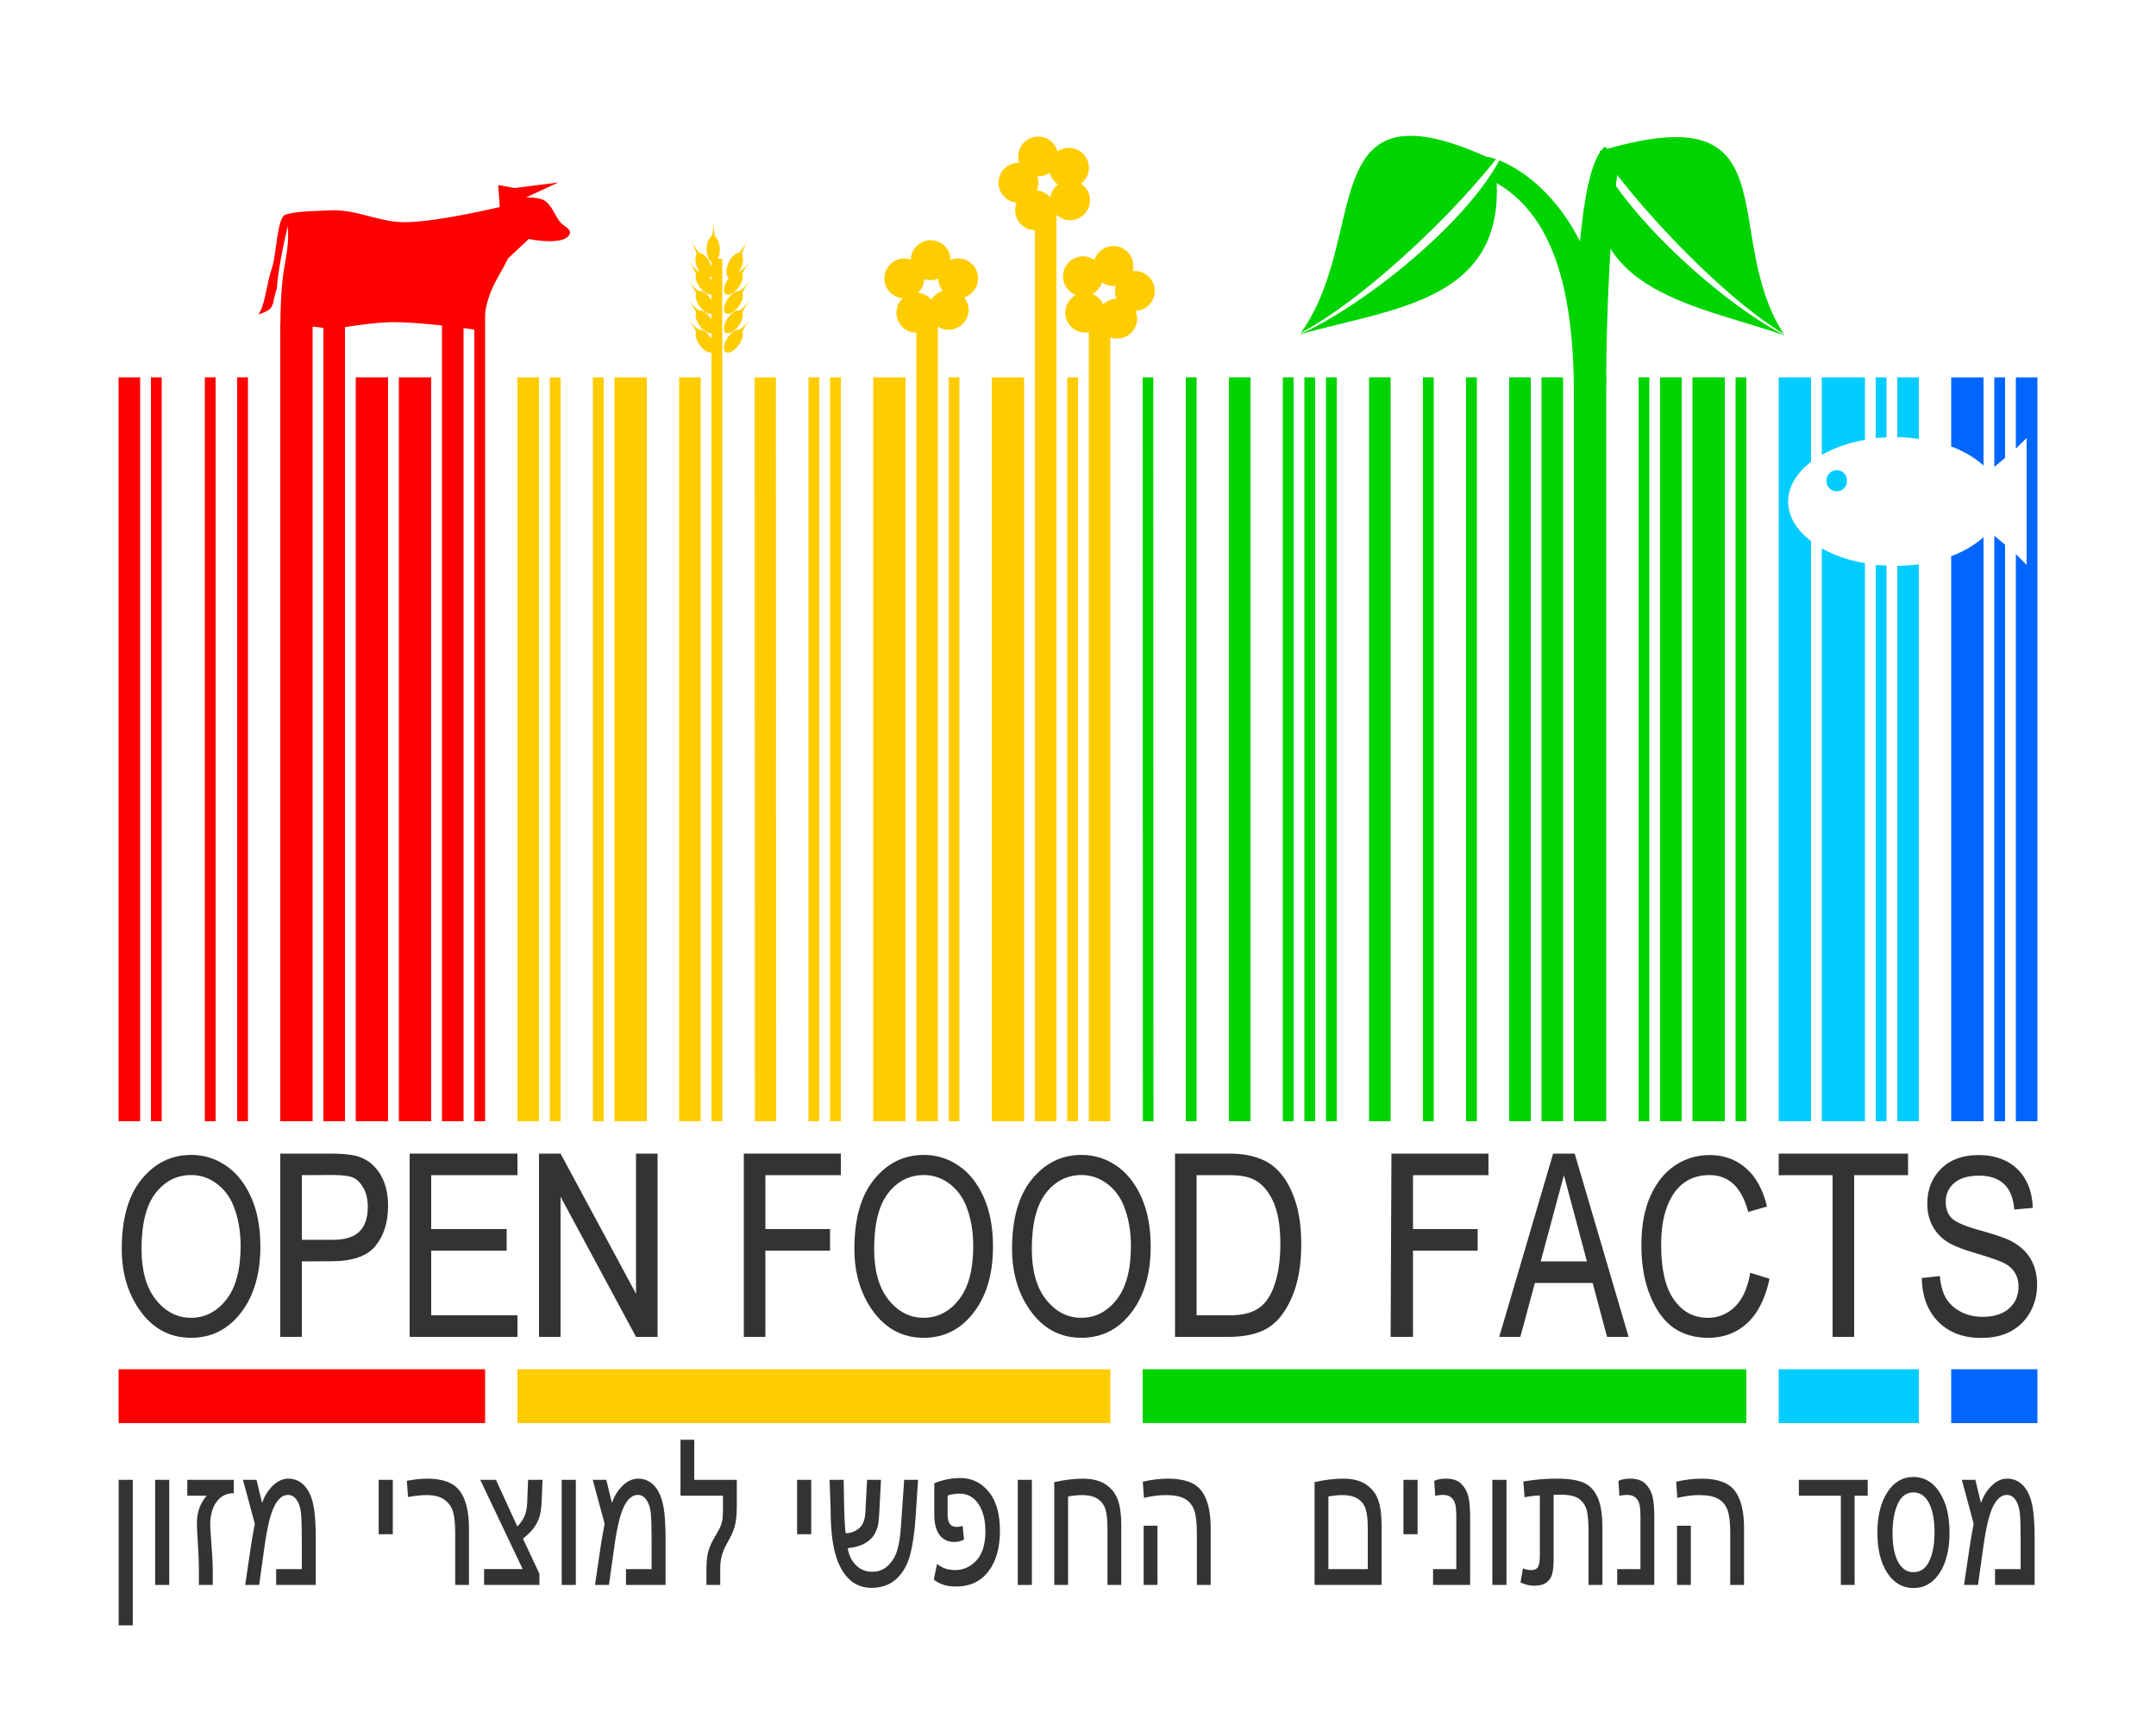 <?xml version="1.0" encoding="UTF-8" standalone="no"?>
<!-- Created with Inkscape (http://www.inkscape.org/) -->

<svg
   xmlns:dc="http://purl.org/dc/elements/1.1/"
   xmlns:cc="http://creativecommons.org/ns#"
   xmlns:rdf="http://www.w3.org/1999/02/22-rdf-syntax-ns#"
   xmlns:svg="http://www.w3.org/2000/svg"
   xmlns="http://www.w3.org/2000/svg"
   xmlns:sodipodi="http://sodipodi.sourceforge.net/DTD/sodipodi-0.dtd"
   xmlns:inkscape="http://www.inkscape.org/namespaces/inkscape"
   width="200"
   height="160"
   id="svg8313"
   version="1.1"
   inkscape:version="0.48.2 r9819"
   sodipodi:docname="off-logo-he.svg"
   inkscape:export-filename="C:\Users\Stéphane\Desktop\Blogs\OpenFoodFacts\off-logo-en.800x640.png"
   inkscape:export-xdpi="360"
   inkscape:export-ydpi="360">
  <defs
     id="defs8315" />
  <sodipodi:namedview
     id="base"
     pagecolor="#ffffff"
     bordercolor="#666666"
     borderopacity="1.0"
     inkscape:pageopacity="0.0"
     inkscape:pageshadow="2"
     inkscape:zoom="2.7220024"
     inkscape:cx="153.52361"
     inkscape:cy="41.91921"
     inkscape:document-units="px"
     inkscape:current-layer="layer1"
     showgrid="true"
     inkscape:window-width="1920"
     inkscape:window-height="1018"
     inkscape:window-x="-8"
     inkscape:window-y="-8"
     inkscape:window-maximized="1"
     inkscape:snap-global="true">
    <inkscape:grid
       type="xygrid"
       id="grid8566" />
  </sodipodi:namedview>
  <g
     inkscape:label="Calque 1"
     inkscape:groupmode="layer"
     id="layer1">
    <rect
       style="fill:#ffffff;fill-opacity:1;fill-rule:evenodd;stroke:none"
       id="rect7640"
       height="180"
       x="-10"
       y="-10"
       width="220" />
    <path
       inkscape:export-ydpi="90"
       inkscape:export-xdpi="90"
       inkscape:export-filename="C:\Users\Stéphane\Desktop\Blogs\OpenFoodFacts\openfoodfacts-logo-he.png"
       inkscape:connector-curvature="0"
       style="fill:#0066ff;fill-opacity:1;fill-rule:nonzero;stroke:none"
       d="m 181,35 0,6.411 c 1.196,0.444 2.214,1.06 3,1.761 L 184,35 z m 4,0 0,8.312 1,-0.839 L 186,35 z m 2,0 0,6.607 1,-0.978 0,11.769 -1,-1.006 0,52.609 2,0 0,-69 z M 185,49.686 185,104 l 1,0 0,-53.475 z m -1,0.14 c -0.786,0.702 -1.796,1.313 -3,1.761 L 181,104 l 3,0 z"
       id="path7944"
       sodipodi:nodetypes="ccccccccccccccccccccccccccccc" />
    <path
       inkscape:export-ydpi="90"
       inkscape:export-xdpi="90"
       inkscape:export-filename="C:\Users\Stéphane\Desktop\Blogs\OpenFoodFacts\openfoodfacts-logo-he.png"
       inkscape:connector-curvature="0"
       style="fill:#00ccff;fill-opacity:1;fill-rule:nonzero;stroke:none"
       d="m 165,35 0,69 3,0 0,-53.811 c -1.324,-1.015 -2.125,-2.271 -2.125,-3.662 0,-1.391 0.801,-2.675 2.125,-3.69 L 168,35 z m 4,0 0,7.194 c 1.126,-0.643 2.47,-1.129 4,-1.398 L 173,35 z m 5,0 0,5.628 c 0.33,-0.036 0.66,-0.04 1,-0.056 l 0,-5.572 c -0.352,4.6e-5 -0.648,-3.3e-5 -1,-5.7e-5 z m 2,0 0,5.544 c 0.683,0.008 1.358,0.081 2,0.168 L 178,35 z M 169,50.86 169,104 l 4,0 0,-51.77 c -1.587,-0.269 -2.875,-0.728 -4,-1.37 z m 9,1.482 c -0.641,0.088 -1.319,0.132 -2,0.14 L 176,104 l 2,0 z m -4,0.056 0,51.602 1,0 0,-51.546 c -0.34,-0.016 -0.671,-0.019 -1,-0.056 z"
       id="path7946"
       sodipodi:nodetypes="ccccscccccccccccccccccccccccccccccccccc" />
    <path
       inkscape:export-ydpi="90"
       inkscape:export-xdpi="90"
       inkscape:export-filename="C:\Users\Stéphane\Desktop\Blogs\OpenFoodFacts\openfoodfacts-logo-he.png"
       inkscape:connector-curvature="0"
       id="path7948"
       d="m 161,35 0,69 1,0 0,-69 z"
       style="fill:#00d400;fill-opacity:1;fill-rule:nonzero;stroke:none"
       sodipodi:nodetypes="ccccc" />
    <path
       inkscape:export-ydpi="90"
       inkscape:export-xdpi="90"
       inkscape:export-filename="C:\Users\Stéphane\Desktop\Blogs\OpenFoodFacts\openfoodfacts-logo-he.png"
       inkscape:connector-curvature="0"
       id="path7950"
       d="m 157,35 0,69 3,0 0,-69 z"
       style="fill:#00d400;fill-opacity:1;fill-rule:nonzero;stroke:none"
       sodipodi:nodetypes="ccccc" />
    <path
       inkscape:export-ydpi="90"
       inkscape:export-xdpi="90"
       inkscape:export-filename="C:\Users\Stéphane\Desktop\Blogs\OpenFoodFacts\openfoodfacts-logo-he.png"
       inkscape:connector-curvature="0"
       id="path7952"
       d="m 154,35 0,69 2,0 0,-69 z"
       style="fill:#00d400;fill-opacity:1;fill-rule:nonzero;stroke:none"
       sodipodi:nodetypes="ccccc" />
    <path
       inkscape:export-ydpi="90"
       inkscape:export-xdpi="90"
       inkscape:export-filename="C:\Users\Stéphane\Desktop\Blogs\OpenFoodFacts\openfoodfacts-logo-he.png"
       inkscape:connector-curvature="0"
       id="path7954"
       d="m 152,35 0,69 1,0 0,-69 z"
       style="fill:#00d400;fill-opacity:1;fill-rule:nonzero;stroke:none"
       sodipodi:nodetypes="ccccc" />
    <path
       inkscape:export-ydpi="90"
       inkscape:export-xdpi="90"
       inkscape:export-filename="C:\Users\Stéphane\Desktop\Blogs\OpenFoodFacts\openfoodfacts-logo-he.png"
       inkscape:connector-curvature="0"
       id="path7956"
       d="m 146,33 0,71 3,0 -5e-5,-69 z"
       style="fill:#00d400;fill-opacity:1;fill-rule:nonzero;stroke:none"
       sodipodi:nodetypes="ccccc" />
    <path
       inkscape:export-ydpi="90"
       inkscape:export-xdpi="90"
       inkscape:export-filename="C:\Users\Stéphane\Desktop\Blogs\OpenFoodFacts\openfoodfacts-logo-he.png"
       inkscape:connector-curvature="0"
       id="path7958"
       d="m 143,35 0,69 2,0 -4e-5,-69 z"
       style="fill:#00d400;fill-opacity:1;fill-rule:nonzero;stroke:none"
       sodipodi:nodetypes="ccccc" />
    <path
       inkscape:export-ydpi="90"
       inkscape:export-xdpi="90"
       inkscape:export-filename="C:\Users\Stéphane\Desktop\Blogs\OpenFoodFacts\openfoodfacts-logo-he.png"
       inkscape:connector-curvature="0"
       id="path7960"
       d="m 140,35 0,69 2,0 1e-5,-69 z"
       style="fill:#00d400;fill-opacity:1;fill-rule:nonzero;stroke:none"
       sodipodi:nodetypes="ccccc" />
    <path
       inkscape:export-ydpi="90"
       inkscape:export-xdpi="90"
       inkscape:export-filename="C:\Users\Stéphane\Desktop\Blogs\OpenFoodFacts\openfoodfacts-logo-he.png"
       inkscape:connector-curvature="0"
       id="path7962"
       d="m 136,35 0,69 1,0 5e-5,-69 z"
       style="fill:#00d400;fill-opacity:1;fill-rule:nonzero;stroke:none"
       sodipodi:nodetypes="ccccc" />
    <path
       inkscape:export-ydpi="90"
       inkscape:export-xdpi="90"
       inkscape:export-filename="C:\Users\Stéphane\Desktop\Blogs\OpenFoodFacts\openfoodfacts-logo-he.png"
       inkscape:connector-curvature="0"
       id="path7964"
       d="m 132,35 0,69 1,0 6e-5,-69 z"
       style="fill:#00d400;fill-opacity:1;fill-rule:nonzero;stroke:none"
       sodipodi:nodetypes="ccccc" />
    <path
       inkscape:export-ydpi="90"
       inkscape:export-xdpi="90"
       inkscape:export-filename="C:\Users\Stéphane\Desktop\Blogs\OpenFoodFacts\openfoodfacts-logo-he.png"
       inkscape:connector-curvature="0"
       id="path7966"
       d="m 127,35 0,69 2,0 1e-5,-69 z"
       style="fill:#00d400;fill-opacity:1;fill-rule:nonzero;stroke:none"
       sodipodi:nodetypes="ccccc" />
    <path
       inkscape:export-ydpi="90"
       inkscape:export-xdpi="90"
       inkscape:export-filename="C:\Users\Stéphane\Desktop\Blogs\OpenFoodFacts\openfoodfacts-logo-he.png"
       inkscape:connector-curvature="0"
       id="path7968"
       d="m 123,35 0,69 1,0 -5e-5,-69 z"
       style="fill:#00d400;fill-opacity:1;fill-rule:nonzero;stroke:none"
       sodipodi:nodetypes="ccccc" />
    <path
       inkscape:export-ydpi="90"
       inkscape:export-xdpi="90"
       inkscape:export-filename="C:\Users\Stéphane\Desktop\Blogs\OpenFoodFacts\openfoodfacts-logo-he.png"
       inkscape:connector-curvature="0"
       id="path7970"
       d="m 121,35 0,69 1,0 -5e-5,-69 z"
       style="fill:#00d400;fill-opacity:1;fill-rule:nonzero;stroke:none"
       sodipodi:nodetypes="ccccc" />
    <path
       inkscape:export-ydpi="90"
       inkscape:export-xdpi="90"
       inkscape:export-filename="C:\Users\Stéphane\Desktop\Blogs\OpenFoodFacts\openfoodfacts-logo-he.png"
       inkscape:connector-curvature="0"
       id="path7972"
       d="m 119,35 0,69 1,0 4e-5,-69 z"
       style="fill:#00d400;fill-opacity:1;fill-rule:nonzero;stroke:none"
       sodipodi:nodetypes="ccccc" />
    <path
       inkscape:export-ydpi="90"
       inkscape:export-xdpi="90"
       inkscape:export-filename="C:\Users\Stéphane\Desktop\Blogs\OpenFoodFacts\openfoodfacts-logo-he.png"
       inkscape:connector-curvature="0"
       id="path7974"
       d="m 114,35 0,69 2,0 1e-5,-69 z"
       style="fill:#00d400;fill-opacity:1;fill-rule:nonzero;stroke:none"
       sodipodi:nodetypes="ccccc" />
    <path
       inkscape:export-ydpi="90"
       inkscape:export-xdpi="90"
       inkscape:export-filename="C:\Users\Stéphane\Desktop\Blogs\OpenFoodFacts\openfoodfacts-logo-he.png"
       inkscape:connector-curvature="0"
       id="path7976"
       d="m 110,35 0,69 1,0 0,-69 z"
       style="fill:#00d400;fill-opacity:1;fill-rule:nonzero;stroke:none"
       sodipodi:nodetypes="ccccc" />
    <path
       inkscape:export-ydpi="90"
       inkscape:export-xdpi="90"
       inkscape:export-filename="C:\Users\Stéphane\Desktop\Blogs\OpenFoodFacts\openfoodfacts-logo-he.png"
       inkscape:connector-curvature="0"
       id="path7978"
       d="m 106,35 0.017,69 0.983,0 -0.017,-69 z"
       style="fill:#00d400;fill-opacity:1;fill-rule:nonzero;stroke:none"
       sodipodi:nodetypes="ccccc" />
    <path
       inkscape:export-ydpi="90"
       inkscape:export-xdpi="90"
       inkscape:export-filename="C:\Users\Stéphane\Desktop\Blogs\OpenFoodFacts\openfoodfacts-logo-he.png"
       inkscape:connector-curvature="0"
       id="path7980"
       d="m 101,30 0,74 2,0 0,-74 z"
       style="fill:#ffcc00;fill-opacity:1;fill-rule:nonzero;stroke:none"
       sodipodi:nodetypes="ccccc" />
    <path
       inkscape:export-ydpi="90"
       inkscape:export-xdpi="90"
       inkscape:export-filename="C:\Users\Stéphane\Desktop\Blogs\OpenFoodFacts\openfoodfacts-logo-he.png"
       inkscape:connector-curvature="0"
       id="path7983"
       d="m 99,35 0,69 1,0 0,-69 z"
       style="fill:#ffcc00;fill-opacity:1;fill-rule:nonzero;stroke:none"
       sodipodi:nodetypes="ccccc" />
    <path
       inkscape:export-ydpi="90"
       inkscape:export-xdpi="90"
       inkscape:export-filename="C:\Users\Stéphane\Desktop\Blogs\OpenFoodFacts\openfoodfacts-logo-he.png"
       inkscape:connector-curvature="0"
       id="path7985"
       d="m 96,19 0,85 2,0 0,-85 z"
       style="fill:#ffcc00;fill-opacity:1;fill-rule:nonzero;stroke:none"
       sodipodi:nodetypes="ccccc" />
    <path
       inkscape:export-ydpi="90"
       inkscape:export-xdpi="90"
       inkscape:export-filename="C:\Users\Stéphane\Desktop\Blogs\OpenFoodFacts\openfoodfacts-logo-he.png"
       inkscape:connector-curvature="0"
       id="path7987"
       d="m 92,35 0,69 3,0 4e-6,-69 z"
       style="fill:#ffcc00;fill-opacity:1;fill-rule:nonzero;stroke:none"
       sodipodi:nodetypes="ccccc" />
    <path
       inkscape:export-ydpi="90"
       inkscape:export-xdpi="90"
       inkscape:export-filename="C:\Users\Stéphane\Desktop\Blogs\OpenFoodFacts\openfoodfacts-logo-he.png"
       inkscape:connector-curvature="0"
       id="path7989"
       d="m 88,35 0,69 1,0 3e-6,-69 z"
       style="fill:#ffcc00;fill-opacity:1;fill-rule:nonzero;stroke:none"
       sodipodi:nodetypes="ccccc" />
    <path
       inkscape:export-ydpi="90"
       inkscape:export-xdpi="90"
       inkscape:export-filename="C:\Users\Stéphane\Desktop\Blogs\OpenFoodFacts\openfoodfacts-logo-he.png"
       inkscape:connector-curvature="0"
       id="path7991"
       d="m 85,29 0,75 2,0 -7e-6,-75 z"
       style="fill:#ffcc00;fill-opacity:1;fill-rule:nonzero;stroke:none"
       sodipodi:nodetypes="ccccc" />
    <path
       inkscape:export-ydpi="90"
       inkscape:export-xdpi="90"
       inkscape:export-filename="C:\Users\Stéphane\Desktop\Blogs\OpenFoodFacts\openfoodfacts-logo-he.png"
       inkscape:connector-curvature="0"
       id="path7993"
       d="m 81,35 0,69 3,0 4e-6,-69 z"
       style="fill:#ffcc00;fill-opacity:1;fill-rule:nonzero;stroke:none"
       sodipodi:nodetypes="ccccc" />
    <path
       inkscape:export-ydpi="90"
       inkscape:export-xdpi="90"
       inkscape:export-filename="C:\Users\Stéphane\Desktop\Blogs\OpenFoodFacts\openfoodfacts-logo-he.png"
       inkscape:connector-curvature="0"
       id="path7995"
       d="m 77,35 0,69 1,0 3e-6,-69 z"
       style="fill:#ffcc00;fill-opacity:1;fill-rule:nonzero;stroke:none"
       sodipodi:nodetypes="ccccc" />
    <path
       inkscape:export-ydpi="90"
       inkscape:export-xdpi="90"
       inkscape:export-filename="C:\Users\Stéphane\Desktop\Blogs\OpenFoodFacts\openfoodfacts-logo-he.png"
       inkscape:connector-curvature="0"
       id="path7997"
       d="m 75,35 0,69 1,0 10e-7,-69 z"
       style="fill:#ffcc00;fill-opacity:1;fill-rule:nonzero;stroke:none"
       sodipodi:nodetypes="ccccc" />
    <path
       inkscape:export-ydpi="90"
       inkscape:export-xdpi="90"
       inkscape:export-filename="C:\Users\Stéphane\Desktop\Blogs\OpenFoodFacts\openfoodfacts-logo-he.png"
       inkscape:connector-curvature="0"
       id="path7999"
       d="m 70,35 0.026,69 1.974,0 -0.027,-69 z"
       style="fill:#ffcc00;fill-opacity:1;fill-rule:nonzero;stroke:none"
       sodipodi:nodetypes="ccccc" />
    <path
       inkscape:export-ydpi="90"
       inkscape:export-xdpi="90"
       inkscape:export-filename="C:\Users\Stéphane\Desktop\Blogs\OpenFoodFacts\openfoodfacts-logo-he.png"
       inkscape:connector-curvature="0"
       id="path8001"
       d="m 66,24 0,80 1,0 -9e-6,-80 z"
       style="fill:#ffcc00;fill-opacity:1;fill-rule:nonzero;stroke:none"
       sodipodi:nodetypes="ccccc" />
    <path
       inkscape:export-ydpi="90"
       inkscape:export-xdpi="90"
       inkscape:export-filename="C:\Users\Stéphane\Desktop\Blogs\OpenFoodFacts\openfoodfacts-logo-he.png"
       inkscape:connector-curvature="0"
       id="path8003"
       d="m 63,35 0,69 2,0 3e-6,-69 z"
       style="fill:#ffcc00;fill-opacity:1;fill-rule:nonzero;stroke:none"
       sodipodi:nodetypes="ccccc" />
    <path
       inkscape:export-ydpi="90"
       inkscape:export-xdpi="90"
       inkscape:export-filename="C:\Users\Stéphane\Desktop\Blogs\OpenFoodFacts\openfoodfacts-logo-he.png"
       inkscape:connector-curvature="0"
       id="path8005"
       d="m 57,35 0,69 3,0 -7e-6,-69 z"
       style="fill:#ffcc00;fill-opacity:1;fill-rule:nonzero;stroke:none"
       sodipodi:nodetypes="ccccc" />
    <path
       inkscape:export-ydpi="90"
       inkscape:export-xdpi="90"
       inkscape:export-filename="C:\Users\Stéphane\Desktop\Blogs\OpenFoodFacts\openfoodfacts-logo-he.png"
       inkscape:connector-curvature="0"
       id="path8007"
       d="m 55,35 0,69 1,0 10e-7,-69 z"
       style="fill:#ffcc00;fill-opacity:1;fill-rule:nonzero;stroke:none"
       sodipodi:nodetypes="ccccc" />
    <path
       inkscape:export-ydpi="90"
       inkscape:export-xdpi="90"
       inkscape:export-filename="C:\Users\Stéphane\Desktop\Blogs\OpenFoodFacts\openfoodfacts-logo-he.png"
       inkscape:connector-curvature="0"
       id="path8009"
       d="m 51,35 0,69 1,0 2e-6,-69 z"
       style="fill:#ffcc00;fill-opacity:1;fill-rule:nonzero;stroke:none"
       sodipodi:nodetypes="ccccc" />
    <path
       inkscape:export-ydpi="90"
       inkscape:export-xdpi="90"
       inkscape:export-filename="C:\Users\Stéphane\Desktop\Blogs\OpenFoodFacts\openfoodfacts-logo-he.png"
       inkscape:connector-curvature="0"
       id="path8011"
       d="m 48,35 0,69 2,0 4e-6,-69 z"
       style="fill:#ffcc00;fill-opacity:1;fill-rule:nonzero;stroke:none"
       sodipodi:nodetypes="ccccc" />
    <path
       inkscape:export-ydpi="90"
       inkscape:export-xdpi="90"
       inkscape:export-filename="C:\Users\Stéphane\Desktop\Blogs\OpenFoodFacts\openfoodfacts-logo-he.png"
       inkscape:connector-curvature="0"
       id="path8013"
       d="m 44,29 0,75 1,0 -7e-6,-75 z"
       style="fill:#ff0000;fill-opacity:1;fill-rule:nonzero;stroke:none"
       sodipodi:nodetypes="ccccc" />
    <path
       inkscape:export-ydpi="90"
       inkscape:export-xdpi="90"
       inkscape:export-filename="C:\Users\Stéphane\Desktop\Blogs\OpenFoodFacts\openfoodfacts-logo-he.png"
       inkscape:connector-curvature="0"
       id="path8015"
       d="m 41,28 0,76 2,0 4e-6,-76 z"
       style="fill:#ff0000;fill-opacity:1;fill-rule:nonzero;stroke:none"
       sodipodi:nodetypes="ccccc" />
    <path
       inkscape:export-ydpi="90"
       inkscape:export-xdpi="90"
       inkscape:export-filename="C:\Users\Stéphane\Desktop\Blogs\OpenFoodFacts\openfoodfacts-logo-he.png"
       inkscape:connector-curvature="0"
       id="path8017"
       d="m 37,35 0,69 3,0 0,-69 z"
       style="fill:#ff0000;fill-opacity:1;fill-rule:nonzero;stroke:none"
       sodipodi:nodetypes="ccccc" />
    <path
       inkscape:export-ydpi="90"
       inkscape:export-xdpi="90"
       inkscape:export-filename="C:\Users\Stéphane\Desktop\Blogs\OpenFoodFacts\openfoodfacts-logo-he.png"
       inkscape:connector-curvature="0"
       id="path8019"
       d="m 33,35 0,69 3,0 -5e-6,-69 z"
       style="fill:#ff0000;fill-opacity:1;fill-rule:nonzero;stroke:none"
       sodipodi:nodetypes="ccccc" />
    <path
       inkscape:export-ydpi="90"
       inkscape:export-xdpi="90"
       inkscape:export-filename="C:\Users\Stéphane\Desktop\Blogs\OpenFoodFacts\openfoodfacts-logo-he.png"
       inkscape:connector-curvature="0"
       id="path8021"
       d="m 30,29 0,75 2,0 -8.6e-5,-75 z"
       style="fill:#ff0000;fill-opacity:1;fill-rule:nonzero;stroke:none"
       sodipodi:nodetypes="ccccc" />
    <path
       inkscape:export-ydpi="90"
       inkscape:export-xdpi="90"
       inkscape:export-filename="C:\Users\Stéphane\Desktop\Blogs\OpenFoodFacts\openfoodfacts-logo-he.png"
       inkscape:connector-curvature="0"
       id="path8023"
       d="m 26,30 0,74 3,0 -3.5e-5,-74 z"
       style="fill:#ff0000;fill-opacity:1;fill-rule:nonzero;stroke:none"
       sodipodi:nodetypes="ccccc" />
    <path
       inkscape:export-ydpi="90"
       inkscape:export-xdpi="90"
       inkscape:export-filename="C:\Users\Stéphane\Desktop\Blogs\OpenFoodFacts\openfoodfacts-logo-he.png"
       inkscape:connector-curvature="0"
       id="path8025"
       d="m 22,35 0,69 1,0 -4.9e-5,-69 z"
       style="fill:#ff0000;fill-opacity:1;fill-rule:nonzero;stroke:none"
       sodipodi:nodetypes="ccccc" />
    <path
       inkscape:export-ydpi="90"
       inkscape:export-xdpi="90"
       inkscape:export-filename="C:\Users\Stéphane\Desktop\Blogs\OpenFoodFacts\openfoodfacts-logo-he.png"
       inkscape:connector-curvature="0"
       id="path8027"
       d="m 19,35 0,69 1,0 0,-69 z"
       style="fill:#ff0000;fill-opacity:1;fill-rule:nonzero;stroke:none"
       sodipodi:nodetypes="ccccc" />
    <path
       inkscape:export-ydpi="90"
       inkscape:export-xdpi="90"
       inkscape:export-filename="C:\Users\Stéphane\Desktop\Blogs\OpenFoodFacts\openfoodfacts-logo-he.png"
       inkscape:connector-curvature="0"
       id="path8029"
       d="m 14,35 0,69 1,0 0,-69 z"
       style="fill:#ff0000;fill-opacity:1;fill-rule:nonzero;stroke:none"
       sodipodi:nodetypes="ccccc" />
    <path
       inkscape:export-ydpi="90"
       inkscape:export-xdpi="90"
       inkscape:export-filename="C:\Users\Stéphane\Desktop\Blogs\OpenFoodFacts\openfoodfacts-logo-he.png"
       inkscape:connector-curvature="0"
       id="path8031"
       d="m 11,35 0,69 2,0 0,-69 z"
       style="fill:#ff0000;fill-opacity:1;fill-rule:nonzero;stroke:none"
       sodipodi:nodetypes="ccccc" />
    <path
       sodipodi:nodetypes="csssacccccssscccsccccc"
       inkscape:connector-curvature="0"
       id="path8033"
       d="m 23.96,29.168 c 0.63,-0.816 0.719,-2.676 1.281,-4.359 0.405,-1.213 0.464,-4.597 1.209,-4.882 0.968,-0.371 3.17,-0.358 4.224,-0.417 2.3,-0.128 4.519,1.099 6.823,1.101 2.991,0.004 8.861,-1.411 8.861,-1.411 l -0.14,-2.039 1.506,0.278 4.077,-0.517 -3.008,1.386 c 0,0 1.202,-0.021 1.688,0.277 0.705,0.432 0.96,1.347 1.469,1.999 0.292,0.374 1.082,0.654 0.908,1.096 -0.47,1.191 -3.809,0.486 -3.809,0.486 l -1.919,1.803 c -0.833,1.779 -2.261,3.262 -2.254,6.722 0,0 -6.007,-0.923 -8.991,-0.797 -1.764,0.075 -4.969,0.618 -4.969,0.618 -1.609,-0.137 -3.297,-0.529 -4.905,-0.25 0.009,-6.235 0.867,-6.129 0.699,-9.295 -0.439,1.68 -0.971,4.517 -1.027,5.772 -0.535,1.526 -0.012,1.9 -1.722,2.426 z"
       style="fill:#ff0000;fill-opacity:1"
       inkscape:export-filename="C:\Users\Stéphane\Desktop\Blogs\OpenFoodFacts\openfoodfacts-logo-he.png"
       inkscape:export-xdpi="90"
       inkscape:export-ydpi="90" />
    <g
       style="fill:#ffcc00"
       transform="matrix(0.015,-0.011,0.011,0.015,50.175,16.568)"
       id="g8035"
       inkscape:export-filename="C:\Users\Stéphane\Desktop\Blogs\OpenFoodFacts\openfoodfacts-logo-he.png"
       inkscape:export-xdpi="90"
       inkscape:export-ydpi="90">
      <path
         sodipodi:type="arc"
         style="fill:#ffcc00;fill-opacity:1;stroke:none"
         id="path8037"
         sodipodi:cx="567.14288"
         sodipodi:cy="762.36218"
         sodipodi:rx="65.714287"
         sodipodi:ry="32.857143"
         d="m 632.857,762.362 c 0,18.146 -29.421,32.857 -65.714,32.857 -36.293,0 -65.714,-14.711 -65.714,-32.857 0,-18.146 29.421,-32.857 65.714,-32.857 36.293,0 65.714,14.711 65.714,32.857 z"
         transform="matrix(0.583,-0.813,0.813,0.583,-465.751,809.033)" />
      <path
         style="fill:#ffcc00;fill-opacity:1;stroke:none"
         d="m 494.286,741.648 c 0,0 14.409,-2.316 20.714,-5.714 22.088,-11.904 53.571,-52.857 53.571,-52.857 0,0 -33.142,43.139 -40,65 -2.072,6.604 -1.429,20.714 -1.429,20.714 z"
         id="path8039"
         inkscape:connector-curvature="0"
         sodipodi:nodetypes="cscscc" />
    </g>
    <g
       transform="matrix(0.895,0,0,0.895,-457.13,-635.427)"
       id="g8041"
       inkscape:export-filename="C:\Users\Stéphane\Desktop\Blogs\OpenFoodFacts\openfoodfacts-logo-he.png"
       inkscape:export-xdpi="90"
       inkscape:export-ydpi="90">
      <g
         id="g8043"
         transform="translate(-9.546,1.149)"
         style="fill:#ffcc00">
        <g
           transform="matrix(0.021,0,0,0.021,586.139,725.533)"
           id="g8045"
           style="fill:#ffcc00">
          <path
             sodipodi:type="arc"
             style="fill:#ffcc00;fill-opacity:1;stroke:none"
             id="path8047"
             sodipodi:cx="567.14288"
             sodipodi:cy="762.36218"
             sodipodi:rx="65.714287"
             sodipodi:ry="32.857143"
             d="m 632.857,762.362 c 0,18.146 -29.421,32.857 -65.714,32.857 -36.293,0 -65.714,-14.711 -65.714,-32.857 0,-18.146 29.421,-32.857 65.714,-32.857 36.293,0 65.714,14.711 65.714,32.857 z"
             transform="matrix(0.583,-0.813,0.813,0.583,-465.751,809.033)" />
          <path
             style="fill:#ffcc00;fill-opacity:1;stroke:none"
             d="m 494.286,741.648 c 0,0 14.409,-2.316 20.714,-5.714 22.088,-11.904 53.571,-52.857 53.571,-52.857 0,0 -33.142,43.139 -40,65 -2.072,6.604 -1.429,20.714 -1.429,20.714 z"
             id="path8049"
             inkscape:connector-curvature="0"
             sodipodi:nodetypes="cscscc" />
        </g>
        <g
           transform="matrix(0.021,0,0,0.021,586.139,727.536)"
           id="g8051"
           style="fill:#ffcc00">
          <path
             sodipodi:type="arc"
             style="fill:#ffcc00;fill-opacity:1;stroke:none"
             id="path8053"
             sodipodi:cx="567.14288"
             sodipodi:cy="762.36218"
             sodipodi:rx="65.714287"
             sodipodi:ry="32.857143"
             d="m 632.857,762.362 c 0,18.146 -29.421,32.857 -65.714,32.857 -36.293,0 -65.714,-14.711 -65.714,-32.857 0,-18.146 29.421,-32.857 65.714,-32.857 36.293,0 65.714,14.711 65.714,32.857 z"
             transform="matrix(0.583,-0.813,0.813,0.583,-465.751,809.033)" />
          <path
             style="fill:#ffcc00;fill-opacity:1;stroke:none"
             d="m 494.286,741.648 c 0,0 14.409,-2.316 20.714,-5.714 22.088,-11.904 53.571,-52.857 53.571,-52.857 0,0 -33.142,43.139 -40,65 -2.072,6.604 -1.429,20.714 -1.429,20.714 z"
             id="path8055"
             inkscape:connector-curvature="0"
             sodipodi:nodetypes="cscscc" />
        </g>
        <g
           transform="matrix(0.021,0,0,0.021,586.139,723.53)"
           id="g8057"
           style="fill:#ffcc00">
          <path
             sodipodi:type="arc"
             style="fill:#ffcc00;fill-opacity:1;stroke:none"
             id="path8059"
             sodipodi:cx="567.14288"
             sodipodi:cy="762.36218"
             sodipodi:rx="65.714287"
             sodipodi:ry="32.857143"
             d="m 632.857,762.362 c 0,18.146 -29.421,32.857 -65.714,32.857 -36.293,0 -65.714,-14.711 -65.714,-32.857 0,-18.146 29.421,-32.857 65.714,-32.857 36.293,0 65.714,14.711 65.714,32.857 z"
             transform="matrix(0.583,-0.813,0.813,0.583,-465.751,809.033)" />
          <path
             style="fill:#ffcc00;fill-opacity:1;stroke:none"
             d="m 494.286,741.648 c 0,0 14.409,-2.316 20.714,-5.714 22.088,-11.904 53.571,-52.857 53.571,-52.857 0,0 -33.142,43.139 -40,65 -2.072,6.604 -1.429,20.714 -1.429,20.714 z"
             id="path8061"
             inkscape:connector-curvature="0"
             sodipodi:nodetypes="cscscc" />
        </g>
        <g
           transform="matrix(0.021,0,0,0.021,586.139,721.527)"
           id="g8063"
           style="fill:#ffcc00">
          <path
             sodipodi:type="arc"
             style="fill:#ffcc00;fill-opacity:1;stroke:none"
             id="path8065"
             sodipodi:cx="567.14288"
             sodipodi:cy="762.36218"
             sodipodi:rx="65.714287"
             sodipodi:ry="32.857143"
             d="m 632.857,762.362 c 0,18.146 -29.421,32.857 -65.714,32.857 -36.293,0 -65.714,-14.711 -65.714,-32.857 0,-18.146 29.421,-32.857 65.714,-32.857 36.293,0 65.714,14.711 65.714,32.857 z"
             transform="matrix(0.583,-0.813,0.813,0.583,-465.751,809.033)" />
          <path
             style="fill:#ffcc00;fill-opacity:1;stroke:none"
             d="m 494.286,741.648 c 0,0 14.409,-2.316 20.714,-5.714 22.088,-11.904 53.571,-52.857 53.571,-52.857 0,0 -33.142,43.139 -40,65 -2.072,6.604 -1.429,20.714 -1.429,20.714 z"
             id="path8067"
             inkscape:connector-curvature="0"
             sodipodi:nodetypes="cscscc" />
        </g>
        <g
           transform="matrix(0.021,-0.004,0.004,0.021,583.105,721.649)"
           id="g8069"
           style="fill:#ffcc00">
          <path
             sodipodi:type="arc"
             style="fill:#ffcc00;fill-opacity:1;stroke:none"
             id="path8071"
             sodipodi:cx="567.14288"
             sodipodi:cy="762.36218"
             sodipodi:rx="65.714287"
             sodipodi:ry="32.857143"
             d="m 632.857,762.362 c 0,18.146 -29.421,32.857 -65.714,32.857 -36.293,0 -65.714,-14.711 -65.714,-32.857 0,-18.146 29.421,-32.857 65.714,-32.857 36.293,0 65.714,14.711 65.714,32.857 z"
             transform="matrix(0.583,-0.813,0.813,0.583,-465.751,809.033)" />
          <path
             style="fill:#ffcc00;fill-opacity:1;stroke:none"
             d="m 494.286,741.648 c 0,0 14.409,-2.316 20.714,-5.714 22.088,-11.904 53.571,-52.857 53.571,-52.857 0,0 -33.142,43.139 -40,65 -2.072,6.604 -1.429,20.714 -1.429,20.714 z"
             id="path8073"
             inkscape:connector-curvature="0"
             sodipodi:nodetypes="cscscc" />
        </g>
      </g>
      <g
         id="g8075"
         style="fill:#ffcc00"
         transform="translate(-10.253,1.149)">
        <g
           transform="matrix(-0.021,0,0,0.021,604.269,725.533)"
           id="g8077"
           style="fill:#ffcc00">
          <path
             sodipodi:type="arc"
             style="fill:#ffcc00;fill-opacity:1;stroke:none"
             id="path8079"
             sodipodi:cx="567.14288"
             sodipodi:cy="762.36218"
             sodipodi:rx="65.714287"
             sodipodi:ry="32.857143"
             d="m 632.857,762.362 c 0,18.146 -29.421,32.857 -65.714,32.857 -36.293,0 -65.714,-14.711 -65.714,-32.857 0,-18.146 29.421,-32.857 65.714,-32.857 36.293,0 65.714,14.711 65.714,32.857 z"
             transform="matrix(0.583,-0.813,0.813,0.583,-465.751,809.033)" />
          <path
             style="fill:#ffcc00;fill-opacity:1;stroke:none"
             d="m 494.286,741.648 c 0,0 14.409,-2.316 20.714,-5.714 22.088,-11.904 53.571,-52.857 53.571,-52.857 0,0 -33.142,43.139 -40,65 -2.072,6.604 -1.429,20.714 -1.429,20.714 z"
             id="path8081"
             inkscape:connector-curvature="0"
             sodipodi:nodetypes="cscscc" />
        </g>
        <g
           transform="matrix(-0.021,0,0,0.021,604.269,727.536)"
           id="g8083"
           style="fill:#ffcc00">
          <path
             sodipodi:type="arc"
             style="fill:#ffcc00;fill-opacity:1;stroke:none"
             id="path8085"
             sodipodi:cx="567.14288"
             sodipodi:cy="762.36218"
             sodipodi:rx="65.714287"
             sodipodi:ry="32.857143"
             d="m 632.857,762.362 c 0,18.146 -29.421,32.857 -65.714,32.857 -36.293,0 -65.714,-14.711 -65.714,-32.857 0,-18.146 29.421,-32.857 65.714,-32.857 36.293,0 65.714,14.711 65.714,32.857 z"
             transform="matrix(0.583,-0.813,0.813,0.583,-465.751,809.033)" />
          <path
             style="fill:#ffcc00;fill-opacity:1;stroke:none"
             d="m 494.286,741.648 c 0,0 14.409,-2.316 20.714,-5.714 22.088,-11.904 53.571,-52.857 53.571,-52.857 0,0 -33.142,43.139 -40,65 -2.072,6.604 -1.429,20.714 -1.429,20.714 z"
             id="path8087"
             inkscape:connector-curvature="0"
             sodipodi:nodetypes="cscscc" />
        </g>
        <g
           transform="matrix(-0.021,0,0,0.021,604.269,723.53)"
           id="g8089"
           style="fill:#ffcc00">
          <path
             sodipodi:type="arc"
             style="fill:#ffcc00;fill-opacity:1;stroke:none"
             id="path8091"
             sodipodi:cx="567.14288"
             sodipodi:cy="762.36218"
             sodipodi:rx="65.714287"
             sodipodi:ry="32.857143"
             d="m 632.857,762.362 c 0,18.146 -29.421,32.857 -65.714,32.857 -36.293,0 -65.714,-14.711 -65.714,-32.857 0,-18.146 29.421,-32.857 65.714,-32.857 36.293,0 65.714,14.711 65.714,32.857 z"
             transform="matrix(0.583,-0.813,0.813,0.583,-465.751,809.033)" />
          <path
             style="fill:#ffcc00;fill-opacity:1;stroke:none"
             d="m 494.286,741.648 c 0,0 14.409,-2.316 20.714,-5.714 22.088,-11.904 53.571,-52.857 53.571,-52.857 0,0 -33.142,43.139 -40,65 -2.072,6.604 -1.429,20.714 -1.429,20.714 z"
             id="path8093"
             inkscape:connector-curvature="0"
             sodipodi:nodetypes="cscscc" />
        </g>
        <g
           transform="matrix(-0.021,0,0,0.021,604.269,721.527)"
           id="g8095"
           style="fill:#ffcc00">
          <path
             sodipodi:type="arc"
             style="fill:#ffcc00;fill-opacity:1;stroke:none"
             id="path8097"
             sodipodi:cx="567.14288"
             sodipodi:cy="762.36218"
             sodipodi:rx="65.714287"
             sodipodi:ry="32.857143"
             d="m 632.857,762.362 c 0,18.146 -29.421,32.857 -65.714,32.857 -36.293,0 -65.714,-14.711 -65.714,-32.857 0,-18.146 29.421,-32.857 65.714,-32.857 36.293,0 65.714,14.711 65.714,32.857 z"
             transform="matrix(0.583,-0.813,0.813,0.583,-465.751,809.033)" />
          <path
             style="fill:#ffcc00;fill-opacity:1;stroke:none"
             d="m 494.286,741.648 c 0,0 14.409,-2.316 20.714,-5.714 22.088,-11.904 53.571,-52.857 53.571,-52.857 0,0 -33.142,43.139 -40,65 -2.072,6.604 -1.429,20.714 -1.429,20.714 z"
             id="path8099"
             inkscape:connector-curvature="0"
             sodipodi:nodetypes="cscscc" />
        </g>
        <g
           transform="matrix(-0.021,-0.004,-0.004,0.021,607.304,721.649)"
           id="g8101"
           style="fill:#ffcc00">
          <path
             sodipodi:type="arc"
             style="fill:#ffcc00;fill-opacity:1;stroke:none"
             id="path8103"
             sodipodi:cx="567.14288"
             sodipodi:cy="762.36218"
             sodipodi:rx="65.714287"
             sodipodi:ry="32.857143"
             d="m 632.857,762.362 c 0,18.146 -29.421,32.857 -65.714,32.857 -36.293,0 -65.714,-14.711 -65.714,-32.857 0,-18.146 29.421,-32.857 65.714,-32.857 36.293,0 65.714,14.711 65.714,32.857 z"
             transform="matrix(0.583,-0.813,0.813,0.583,-465.751,809.033)" />
          <path
             style="fill:#ffcc00;fill-opacity:1;stroke:none"
             d="m 494.286,741.648 c 0,0 14.409,-2.316 20.714,-5.714 22.088,-11.904 53.571,-52.857 53.571,-52.857 0,0 -33.142,43.139 -40,65 -2.072,6.604 -1.429,20.714 -1.429,20.714 z"
             id="path8105"
             inkscape:connector-curvature="0"
             sodipodi:nodetypes="cscscc" />
        </g>
      </g>
    </g>
    <g
       id="g8107"
       transform="matrix(0.486,-0.558,0.558,0.486,-605.04,6.423)"
       inkscape:export-filename="C:\Users\Stéphane\Desktop\Blogs\OpenFoodFacts\openfoodfacts-logo-he.png"
       inkscape:export-xdpi="90"
       inkscape:export-ydpi="90">
      <path
         sodipodi:type="arc"
         style="fill:#ffcc00;fill-opacity:1"
         id="path8109"
         sodipodi:cx="608"
         sodipodi:cy="732.36218"
         sodipodi:rx="2.5"
         sodipodi:ry="2.5"
         d="m 610.5,732.362 c 0,1.381 -1.119,2.5 -2.5,2.5 -1.381,0 -2.5,-1.119 -2.5,-2.5 0,-1.381 1.119,-2.5 2.5,-2.5 1.381,0 2.5,1.119 2.5,2.5 z"
         transform="translate(1.5,9.75)" />
      <path
         d="m 610.5,732.362 c 0,1.381 -1.119,2.5 -2.5,2.5 -1.381,0 -2.5,-1.119 -2.5,-2.5 0,-1.381 1.119,-2.5 2.5,-2.5 1.381,0 2.5,1.119 2.5,2.5 z"
         sodipodi:ry="2.5"
         sodipodi:rx="2.5"
         sodipodi:cy="732.36218"
         sodipodi:cx="608"
         id="path8111"
         style="fill:#ffcc00;fill-opacity:1"
         sodipodi:type="arc"
         inkscape:transform-center-x="-3.1501887"
         inkscape:transform-center-y="-1.6050895"
         transform="matrix(0.309,-0.951,0.951,0.309,-274.25,1089.937)" />
      <path
         transform="matrix(-0.809,-0.588,0.588,-0.809,667.858,1685.987)"
         inkscape:transform-center-y="-3.4919705"
         inkscape:transform-center-x="0.5530674"
         sodipodi:type="arc"
         style="fill:#ffcc00;fill-opacity:1"
         id="path8113"
         sodipodi:cx="608"
         sodipodi:cy="732.36218"
         sodipodi:rx="2.5"
         sodipodi:ry="2.5"
         d="m 610.5,732.362 c 0,1.381 -1.119,2.5 -2.5,2.5 -1.381,0 -2.5,-1.119 -2.5,-2.5 0,-1.381 1.119,-2.5 2.5,-2.5 1.381,0 2.5,1.119 2.5,2.5 z" />
      <path
         d="m 610.5,732.362 c 0,1.381 -1.119,2.5 -2.5,2.5 -1.381,0 -2.5,-1.119 -2.5,-2.5 0,-1.381 1.119,-2.5 2.5,-2.5 1.381,0 2.5,1.119 2.5,2.5 z"
         sodipodi:ry="2.5"
         sodipodi:rx="2.5"
         sodipodi:cy="732.36218"
         sodipodi:cx="608"
         id="path8115"
         style="fill:#ffcc00;fill-opacity:1"
         sodipodi:type="arc"
         inkscape:transform-center-x="3.4919258"
         inkscape:transform-center-y="-0.5530731"
         transform="matrix(-0.809,0.588,-0.588,-0.809,1525.862,974.179)" />
      <path
         transform="matrix(0.309,0.951,-0.951,0.309,1114.03,-61.792)"
         inkscape:transform-center-y="3.1501051"
         inkscape:transform-center-x="1.6050854"
         sodipodi:type="arc"
         style="fill:#ffcc00;fill-opacity:1"
         id="path8117"
         sodipodi:cx="608"
         sodipodi:cy="732.36218"
         sodipodi:rx="2.5"
         sodipodi:ry="2.5"
         d="m 610.5,732.362 c 0,1.381 -1.119,2.5 -2.5,2.5 -1.381,0 -2.5,-1.119 -2.5,-2.5 0,-1.381 1.119,-2.5 2.5,-2.5 1.381,0 2.5,1.119 2.5,2.5 z" />
    </g>
    <g
       transform="matrix(-0.649,-0.354,0.354,-0.649,229.165,711.908)"
       id="g8119"
       inkscape:export-filename="C:\Users\Stéphane\Desktop\Blogs\OpenFoodFacts\openfoodfacts-logo-he.png"
       inkscape:export-xdpi="90"
       inkscape:export-ydpi="90">
      <path
         transform="translate(1.5,9.75)"
         d="m 610.5,732.362 c 0,1.381 -1.119,2.5 -2.5,2.5 -1.381,0 -2.5,-1.119 -2.5,-2.5 0,-1.381 1.119,-2.5 2.5,-2.5 1.381,0 2.5,1.119 2.5,2.5 z"
         sodipodi:ry="2.5"
         sodipodi:rx="2.5"
         sodipodi:cy="732.36218"
         sodipodi:cx="608"
         id="path8121"
         style="fill:#ffcc00;fill-opacity:1"
         sodipodi:type="arc" />
      <path
         transform="matrix(0.309,-0.951,0.951,0.309,-274.25,1089.937)"
         inkscape:transform-center-y="-1.6050895"
         inkscape:transform-center-x="-3.1501887"
         sodipodi:type="arc"
         style="fill:#ffcc00;fill-opacity:1"
         id="path8123"
         sodipodi:cx="608"
         sodipodi:cy="732.36218"
         sodipodi:rx="2.5"
         sodipodi:ry="2.5"
         d="m 610.5,732.362 c 0,1.381 -1.119,2.5 -2.5,2.5 -1.381,0 -2.5,-1.119 -2.5,-2.5 0,-1.381 1.119,-2.5 2.5,-2.5 1.381,0 2.5,1.119 2.5,2.5 z" />
      <path
         d="m 610.5,732.362 c 0,1.381 -1.119,2.5 -2.5,2.5 -1.381,0 -2.5,-1.119 -2.5,-2.5 0,-1.381 1.119,-2.5 2.5,-2.5 1.381,0 2.5,1.119 2.5,2.5 z"
         sodipodi:ry="2.5"
         sodipodi:rx="2.5"
         sodipodi:cy="732.36218"
         sodipodi:cx="608"
         id="path8125"
         style="fill:#ffcc00;fill-opacity:1"
         sodipodi:type="arc"
         inkscape:transform-center-x="0.5530674"
         inkscape:transform-center-y="-3.4919705"
         transform="matrix(-0.809,-0.588,0.588,-0.809,667.858,1685.987)" />
      <path
         transform="matrix(-0.809,0.588,-0.588,-0.809,1525.862,974.179)"
         inkscape:transform-center-y="-0.5530731"
         inkscape:transform-center-x="3.4919258"
         sodipodi:type="arc"
         style="fill:#ffcc00;fill-opacity:1"
         id="path8127"
         sodipodi:cx="608"
         sodipodi:cy="732.36218"
         sodipodi:rx="2.5"
         sodipodi:ry="2.5"
         d="m 610.5,732.362 c 0,1.381 -1.119,2.5 -2.5,2.5 -1.381,0 -2.5,-1.119 -2.5,-2.5 0,-1.381 1.119,-2.5 2.5,-2.5 1.381,0 2.5,1.119 2.5,2.5 z" />
      <path
         d="m 610.5,732.362 c 0,1.381 -1.119,2.5 -2.5,2.5 -1.381,0 -2.5,-1.119 -2.5,-2.5 0,-1.381 1.119,-2.5 2.5,-2.5 1.381,0 2.5,1.119 2.5,2.5 z"
         sodipodi:ry="2.5"
         sodipodi:rx="2.5"
         sodipodi:cy="732.36218"
         sodipodi:cx="608"
         id="path8129"
         style="fill:#ffcc00;fill-opacity:1"
         sodipodi:type="arc"
         inkscape:transform-center-x="1.6050854"
         inkscape:transform-center-y="3.1501051"
         transform="matrix(0.309,0.951,-0.951,0.309,1114.03,-61.792)" />
    </g>
    <g
       id="g8131"
       transform="matrix(0.315,-0.669,0.669,0.315,-599.582,199.809)"
       inkscape:export-filename="C:\Users\Stéphane\Desktop\Blogs\OpenFoodFacts\openfoodfacts-logo-he.png"
       inkscape:export-xdpi="90"
       inkscape:export-ydpi="90">
      <path
         sodipodi:type="arc"
         style="fill:#ffcc00;fill-opacity:1"
         id="path8133"
         sodipodi:cx="608"
         sodipodi:cy="732.36218"
         sodipodi:rx="2.5"
         sodipodi:ry="2.5"
         d="m 610.5,732.362 c 0,1.381 -1.119,2.5 -2.5,2.5 -1.381,0 -2.5,-1.119 -2.5,-2.5 0,-1.381 1.119,-2.5 2.5,-2.5 1.381,0 2.5,1.119 2.5,2.5 z"
         transform="translate(1.5,9.75)" />
      <path
         d="m 610.5,732.362 c 0,1.381 -1.119,2.5 -2.5,2.5 -1.381,0 -2.5,-1.119 -2.5,-2.5 0,-1.381 1.119,-2.5 2.5,-2.5 1.381,0 2.5,1.119 2.5,2.5 z"
         sodipodi:ry="2.5"
         sodipodi:rx="2.5"
         sodipodi:cy="732.36218"
         sodipodi:cx="608"
         id="path8135"
         style="fill:#ffcc00;fill-opacity:1"
         sodipodi:type="arc"
         inkscape:transform-center-x="-3.1501887"
         inkscape:transform-center-y="-1.6050895"
         transform="matrix(0.309,-0.951,0.951,0.309,-274.25,1089.937)" />
      <path
         transform="matrix(-0.809,-0.588,0.588,-0.809,667.858,1685.987)"
         inkscape:transform-center-y="-3.4919705"
         inkscape:transform-center-x="0.5530674"
         sodipodi:type="arc"
         style="fill:#ffcc00;fill-opacity:1"
         id="path8137"
         sodipodi:cx="608"
         sodipodi:cy="732.36218"
         sodipodi:rx="2.5"
         sodipodi:ry="2.5"
         d="m 610.5,732.362 c 0,1.381 -1.119,2.5 -2.5,2.5 -1.381,0 -2.5,-1.119 -2.5,-2.5 0,-1.381 1.119,-2.5 2.5,-2.5 1.381,0 2.5,1.119 2.5,2.5 z" />
      <path
         d="m 610.5,732.362 c 0,1.381 -1.119,2.5 -2.5,2.5 -1.381,0 -2.5,-1.119 -2.5,-2.5 0,-1.381 1.119,-2.5 2.5,-2.5 1.381,0 2.5,1.119 2.5,2.5 z"
         sodipodi:ry="2.5"
         sodipodi:rx="2.5"
         sodipodi:cy="732.36218"
         sodipodi:cx="608"
         id="path8139"
         style="fill:#ffcc00;fill-opacity:1"
         sodipodi:type="arc"
         inkscape:transform-center-x="3.4919258"
         inkscape:transform-center-y="-0.5530731"
         transform="matrix(-0.809,0.588,-0.588,-0.809,1525.862,974.179)" />
      <path
         transform="matrix(0.309,0.951,-0.951,0.309,1114.03,-61.792)"
         inkscape:transform-center-y="3.1501051"
         inkscape:transform-center-x="1.6050854"
         sodipodi:type="arc"
         style="fill:#ffcc00;fill-opacity:1"
         id="path8141"
         sodipodi:cx="608"
         sodipodi:cy="732.36218"
         sodipodi:rx="2.5"
         sodipodi:ry="2.5"
         d="m 610.5,732.362 c 0,1.381 -1.119,2.5 -2.5,2.5 -1.381,0 -2.5,-1.119 -2.5,-2.5 0,-1.381 1.119,-2.5 2.5,-2.5 1.381,0 2.5,1.119 2.5,2.5 z" />
    </g>
    <path
       style="fill:#00d400;fill-opacity:1;fill-rule:nonzero;stroke:none"
       d="M 133.447,15.337 C 142.636,16.287 146.077,23.768 146,37 l 2.964,-1.399 c 0,-1.462 -0.025,-1.249 -0.025,-2.711 0,-10.867 -6.404,-17.275 -10.912,-18.344 z"
       id="path8143"
       inkscape:connector-curvature="0"
       inkscape:export-filename="C:\Users\Stéphane\Desktop\Blogs\OpenFoodFacts\openfoodfacts-logo-he.png"
       inkscape:export-xdpi="90"
       inkscape:export-ydpi="90"
       sodipodi:nodetypes="cccscc" />
    <g
       transform="matrix(0.895,0,0,0.895,-457.098,-635.427)"
       id="g8145"
       inkscape:export-filename="C:\Users\Stéphane\Desktop\Blogs\OpenFoodFacts\openfoodfacts-logo-he.png"
       inkscape:export-xdpi="90"
       inkscape:export-ydpi="90">
      <g
         transform="translate(-0.688,-0.062)"
         id="g8147">
        <path
           sodipodi:nodetypes="ccc"
           inkscape:connector-curvature="0"
           id="path8149"
           d="m 646.119,744.697 c 9.989,-2.857 22.361,-3.407 20.189,-18.032 -19.131,-9.004 -12.683,7.9 -20.189,18.032 z"
           style="fill:#00d400;stroke:none" />
        <path
           sodipodi:nodetypes="ccc"
           inkscape:connector-curvature="0"
           id="path8151"
           d="m 667.509,725.149 c -4.97,6.864 -15.796,16.964 -22.451,19.976 6.682,-2.485 19.651,-12.664 22.451,-19.976 z"
           style="fill:#ffffff;fill-opacity:1;stroke:none" />
      </g>
    </g>
    <g
       id="g8153"
       transform="matrix(0.737,0.507,0.507,-0.737,-717.928,208.425)"
       inkscape:export-filename="C:\Users\Stéphane\Desktop\Blogs\OpenFoodFacts\openfoodfacts-logo-he.png"
       inkscape:export-xdpi="90"
       inkscape:export-ydpi="90">
      <g
         transform="matrix(-0.854,-0.521,0.521,-0.854,864.589,1695.245)"
         id="g8155">
        <g
           transform="translate(-0.688,-0.062)"
           id="g8157">
          <path
             sodipodi:nodetypes="ccc"
             inkscape:connector-curvature="0"
             id="path8159"
             d="m 646.119,744.697 c 9.989,-2.857 22.361,-3.407 20.189,-18.032 -19.999,-7.248 -12.683,7.9 -20.189,18.032 z"
             style="fill:#00d400;stroke:none" />
          <path
             sodipodi:nodetypes="ccc"
             inkscape:connector-curvature="0"
             id="path8161"
             d="m 667.509,725.149 c -4.97,6.864 -15.796,16.964 -22.451,19.976 6.682,-2.485 19.651,-12.664 22.451,-19.976 z"
             style="fill:#ffffff;fill-opacity:1;stroke:none" />
        </g>
      </g>
    </g>
    <path
       sodipodi:nodetypes="cccscc"
       inkscape:export-ydpi="90"
       inkscape:export-xdpi="90"
       inkscape:export-filename="C:\Users\Stéphane\Desktop\Blogs\OpenFoodFacts\openfoodfacts-logo-he.png"
       inkscape:connector-curvature="0"
       id="path8163"
       d="M 148.878,13.604 C 146.885,15.169 146.077,23.768 146,37 l 2.964,-1.399 c 0,-1.462 0.036,1.86 0.036,0.399 0,-10.867 0.859,-19.322 1.215,-21.118 z"
       style="fill:#00d400;fill-opacity:1;fill-rule:nonzero;stroke:none" />
    <path
       inkscape:export-ydpi="90"
       inkscape:export-xdpi="90"
       inkscape:export-filename="C:\Users\Stéphane\Desktop\Blogs\OpenFoodFacts\openfoodfacts-logo-he.png"
       transform="matrix(0.895,0,0,0.895,-457.098,-635.427)"
       sodipodi:type="arc"
       style="fill:#00ccff;fill-opacity:1;stroke:none"
       id="path8165"
       sodipodi:cx="701.09637"
       sodipodi:cy="759.79675"
       sodipodi:rx="1.0606601"
       sodipodi:ry="1.0606601"
       d="m 702.157,759.797 a 1.061,1.061 0 1 1 -2.121,0 1.061,1.061 0 1 1 2.121,0 z" />
    <path
       sodipodi:nodetypes="cccccc"
       inkscape:export-ydpi="90"
       inkscape:export-xdpi="90"
       inkscape:export-filename="C:\Users\Stéphane\Desktop\Blogs\OpenFoodFacts\openfoodfacts-logo-he.png"
       id="path8169"
       d="m 181,127 0,5 c 2.666,0 5.334,0 8,0 l 0,-5 c -2.666,0 -5.334,0 -8,0 z"
       style="fill:#0066ff;fill-opacity:1;fill-rule:nonzero;stroke:none"
       inkscape:connector-curvature="0" />
    <path
       sodipodi:nodetypes="ccccc"
       inkscape:export-ydpi="90"
       inkscape:export-xdpi="90"
       inkscape:export-filename="C:\Users\Stéphane\Desktop\Blogs\OpenFoodFacts\openfoodfacts-logo-he.png"
       id="path8171"
       d="m 165,127 0,5 c 4.334,0 8.666,0 13,0 l 0,-5 c -4.334,0 -8.666,0 -13,0 z"
       style="fill:#00ccff;fill-opacity:1;fill-rule:nonzero;stroke:none"
       inkscape:connector-curvature="0" />
    <path
       sodipodi:nodetypes="ccccc"
       inkscape:export-ydpi="90"
       inkscape:export-xdpi="90"
       inkscape:export-filename="C:\Users\Stéphane\Desktop\Blogs\OpenFoodFacts\openfoodfacts-logo-he.png"
       id="path8173"
       d="m 106,127 0,5 c 18.66,0 37.34,0 56,0 l 0,-5 C 143.34,127 124.66,127 106,127 z"
       style="fill:#00d400;fill-opacity:1;fill-rule:nonzero;stroke:none"
       inkscape:connector-curvature="0" />
    <path
       sodipodi:nodetypes="ccccc"
       inkscape:export-ydpi="90"
       inkscape:export-xdpi="90"
       inkscape:export-filename="C:\Users\Stéphane\Desktop\Blogs\OpenFoodFacts\openfoodfacts-logo-he.png"
       id="path8175"
       d="m 48,127 0,5 c 18.333,0 36.667,0 55,0 l 0,-5 c -18.333,0 -36.667,0 -55,0 z"
       style="fill:#ffcc00;fill-opacity:1;fill-rule:nonzero;stroke:none"
       inkscape:connector-curvature="0" />
    <path
       sodipodi:nodetypes="ccccc"
       inkscape:export-ydpi="90"
       inkscape:export-xdpi="90"
       inkscape:export-filename="C:\Users\Stéphane\Desktop\Blogs\OpenFoodFacts\openfoodfacts-logo-he.png"
       id="path8177"
       d="m 11,127 0,5 c 11.334,0 22.666,0 34,0 l 0,-5 C 33.666,127 22.334,127 11,127 z"
       style="fill:#ff0000;fill-opacity:1;fill-rule:nonzero;stroke:none"
       inkscape:connector-curvature="0" />
    <g
       style="font-size:32.817px;font-style:normal;font-variant:normal;font-weight:normal;font-stretch:normal;line-height:125%;letter-spacing:0px;word-spacing:0px;fill:#333333;fill-opacity:1;stroke:none;font-family:Arial Narrow;-inkscape-font-specification:Arial Narrow"
       id="text8179"
       inkscape:export-filename="C:\Users\Stéphane\Desktop\Blogs\OpenFoodFacts\openfoodfacts-logo-he.png"
       inkscape:export-xdpi="90"
       inkscape:export-ydpi="90"
       transform="translate(11,11.638)">
      <path
         inkscape:connector-curvature="0"
         d="m 0.295,104.184 c -9.5e-7,-2.796 0.615,-4.945 1.845,-6.447 1.23,-1.502 2.762,-2.253 4.596,-2.253 1.185,1.7e-5 2.266,0.336 3.243,1.006 0.977,0.671 1.75,1.646 2.32,2.924 0.57,1.279 0.855,2.801 0.855,4.568 -1.4e-5,2.43 -0.552,4.41 -1.655,5.938 -1.215,1.685 -2.807,2.527 -4.775,2.527 -1.983,0 -3.579,-0.865 -4.786,-2.594 -1.096,-1.566 -1.644,-3.456 -1.644,-5.67 z m 1.834,0.034 c -2.8e-6,2.02 0.445,3.588 1.336,4.702 0.891,1.115 1.974,1.672 3.249,1.672 1.305,0 2.399,-0.563 3.282,-1.689 0.883,-1.126 1.325,-2.781 1.325,-4.965 -1.2e-5,-1.409 -0.227,-2.669 -0.682,-3.78 C 10.289,99.308 9.762,98.628 9.057,98.117 8.353,97.607 7.583,97.351 6.748,97.351 5.406,97.351 4.301,97.91 3.432,99.029 2.564,100.147 2.129,101.877 2.129,104.218 z"
         style="font-size:22.903px;fill:#333333"
         id="path3685" />
      <path
         d="m 15,112.362 0,-17 4.675,0 c 1.224,1.6e-5 2.127,0.107 2.708,0.321 0.796,0.291 1.431,0.83 1.905,1.618 0.474,0.788 0.712,1.756 0.712,2.904 -1.2e-5,1.515 -0.386,2.751 -1.159,3.707 -0.773,0.956 -2.108,1.424 -4.005,1.435 L 17,105.362 l 0,7 z m 2,-9 2.87,-7.7e-4 c 1.125,-3e-4 1.947,-0.254 2.467,-0.763 0.52,-0.509 0.78,-1.276 0.78,-2.301 -9e-6,-0.666 -0.128,-1.236 -0.384,-1.71 -0.256,-0.474 -0.566,-0.8 -0.93,-0.976 -0.363,-0.176 -1.02,-0.264 -1.968,-0.264 L 17,97.362 z"
         style="font-size:22.903px;fill:#333333"
         id="path3687"
         inkscape:connector-curvature="0"
         sodipodi:nodetypes="ccccccssccccsscccccc" />
      <path
         d="m 27,112.362 0,-17 10,0 0,2 -8,0 0,5 7,0 0,2 -7,0 0,6 8,0 0,2 z"
         style="font-size:22.903px;fill:#333333"
         id="path3689"
         inkscape:connector-curvature="0"
         sodipodi:nodetypes="ccccccccccccc" />
      <path
         d="m 39,112.362 0,-17 2,0 7,13 0,-13 2,0 0,17 -2,0 -7,-13 0,13 z"
         style="font-size:22.903px;fill:#333333"
         id="path3691"
         inkscape:connector-curvature="0"
         sodipodi:nodetypes="ccccccccccc" />
      <path
         d="m 58,112.362 0,-17 9,0 0,2 -7,0 0,5 6,0 0,2 -6,0 0,8 z"
         style="font-size:22.903px;fill:#333333"
         id="path3693"
         inkscape:connector-curvature="0"
         sodipodi:nodetypes="ccccccccccc" />
      <path
         d="m 68.256,104.184 c -10e-7,-2.796 0.615,-4.945 1.845,-6.447 1.23,-1.502 2.762,-2.253 4.596,-2.253 1.185,1.7e-5 2.266,0.336 3.243,1.006 0.977,0.671 1.75,1.646 2.32,2.924 0.57,1.279 0.855,2.801 0.855,4.568 -1.4e-5,2.43 -0.552,4.41 -1.655,5.938 -1.215,1.685 -2.807,2.527 -4.775,2.527 -1.983,0 -3.579,-0.865 -4.786,-2.594 -1.096,-1.566 -1.644,-3.456 -1.644,-5.67 z m 1.834,0.034 c -3e-6,2.02 0.445,3.588 1.336,4.702 0.891,1.115 1.974,1.672 3.249,1.672 1.305,0 2.399,-0.563 3.282,-1.689 0.883,-1.126 1.325,-2.781 1.325,-4.965 -1.2e-5,-1.409 -0.227,-2.669 -0.682,-3.78 -0.35,-0.85 -0.878,-1.53 -1.582,-2.041 -0.705,-0.511 -1.474,-0.766 -2.309,-0.766 -1.342,1.5e-5 -2.447,0.559 -3.316,1.677 -0.869,1.118 -1.303,2.848 -1.303,5.189 z"
         style="font-size:22.903px;fill:#333333"
         id="path3695"
         inkscape:connector-curvature="0"
         sodipodi:nodetypes="sscccccscsssssccccss" />
      <path
         d="m 82.883,104.184 c -1e-6,-2.796 0.615,-4.945 1.845,-6.447 1.23,-1.502 2.762,-2.253 4.596,-2.253 1.185,1.7e-5 2.266,0.336 3.243,1.006 0.977,0.671 1.75,1.646 2.32,2.924 0.57,1.279 0.855,2.801 0.855,4.568 -1.4e-5,2.43 -0.552,4.41 -1.655,5.938 -1.215,1.685 -2.807,2.527 -4.775,2.527 -1.983,0 -3.579,-0.865 -4.786,-2.594 -1.096,-1.566 -1.644,-3.456 -1.644,-5.67 z m 1.834,0.034 c -3e-6,2.02 0.445,3.588 1.336,4.702 0.891,1.115 1.974,1.672 3.249,1.672 1.305,0 2.399,-0.563 3.282,-1.689 0.883,-1.126 1.325,-2.781 1.325,-4.965 -1.2e-5,-1.409 -0.227,-2.669 -0.682,-3.78 -0.35,-0.85 -0.878,-1.53 -1.582,-2.041 -0.705,-0.511 -1.474,-0.766 -2.309,-0.766 -1.342,1.5e-5 -2.447,0.559 -3.316,1.677 -0.869,1.118 -1.303,2.848 -1.303,5.189 z"
         style="font-size:22.903px;fill:#333333"
         id="path3697"
         inkscape:connector-curvature="0"
         sodipodi:nodetypes="sscccccscsssssccccss" />
      <path
         d="m 98,112.362 0,-17 5,0 c 1.213,1.6e-5 2.005,0.174 2.635,0.383 0.827,0.27 1.543,0.72 2.15,1.437 0.606,0.718 1.079,1.623 1.417,2.715 0.339,1.092 0.508,2.387 0.508,3.885 -1e-5,1.922 -0.287,3.553 -0.862,4.892 -0.575,1.339 -1.313,2.289 -2.215,2.848 -0.902,0.56 -2.176,0.839 -3.633,0.839 z m 2,-2 3,0 c 1.221,0 2.017,-0.198 2.647,-0.588 0.63,-0.39 1.114,-1.017 1.453,-1.882 0.449,-1.15 0.673,-2.528 0.673,-4.134 -1e-5,-1.721 -0.238,-3.074 -0.715,-4.058 -0.476,-0.984 -1.089,-1.642 -1.837,-1.974 C 104.718,97.503 104.095,97.362 103,97.362 l -3,0 z"
         style="font-size:22.903px;fill:#333333"
         id="path3699"
         inkscape:connector-curvature="0"
         sodipodi:nodetypes="ccccccccssccssccccccc" />
      <path
         d="m 118,112.362 0.076,-17 9,0 0,2 -7,3.8e-5 0,5 6,0 0,2 -6,0 0,8 z"
         style="font-size:22.903px;fill:#333333"
         id="path3701"
         inkscape:connector-curvature="0"
         sodipodi:nodetypes="ccccccccccc" />
      <path
         d="m 128.076,112.362 5,-17 2,0 5,17 -2,0 -4,-15 -4.04,15 z"
         style="font-size:22.903px;fill:#333333"
         id="path3703"
         inkscape:connector-curvature="0"
         sodipodi:nodetypes="cccccccc" />
      <path
         d="m 151.361,106.421 1.789,0.548 c -0.395,1.841 -1.087,3.215 -2.074,4.121 -0.988,0.906 -2.19,1.359 -3.607,1.359 -1.245,0 -2.309,-0.304 -3.193,-0.911 -0.883,-0.608 -1.607,-1.582 -2.17,-2.924 -0.563,-1.342 -0.844,-2.926 -0.844,-4.753 0,-1.804 0.281,-3.331 0.844,-4.579 0.563,-1.249 1.325,-2.192 2.287,-2.829 0.962,-0.637 2.035,-0.956 3.221,-0.956 1.297,1.7e-5 2.412,0.404 3.344,1.213 0.932,0.809 1.584,1.996 1.957,3.562 l -1.745,0.503 c -0.596,-2.281 -1.793,-3.422 -3.59,-3.422 -0.895,1.5e-5 -1.67,0.229 -2.326,0.688 -0.656,0.459 -1.18,1.172 -1.571,2.142 -0.391,0.969 -0.587,2.196 -0.587,3.679 0,2.244 0.395,3.927 1.185,5.049 0.79,1.122 1.841,1.683 3.154,1.683 0.969,0 1.806,-0.345 2.511,-1.034 0.705,-0.69 1.176,-1.735 1.415,-3.137 z"
         style="font-size:22.903px;fill:#333333"
         id="path3705"
         inkscape:connector-curvature="0"
         sodipodi:nodetypes="ccsscssscccccccsssssc" />
      <path
         d="m 159,112.362 0,-15 -5,0.006 0,-2.006 12,0 0,2 -5,0 0,15 z"
         style="font-size:22.903px;fill:#333333"
         id="path3707"
         inkscape:connector-curvature="0"
         sodipodi:nodetypes="ccccccccc" />
      <path
         inkscape:connector-curvature="0"
         d="m 167.268,106.902 1.677,-0.179 c 0.089,0.902 0.293,1.605 0.609,2.108 0.317,0.503 0.77,0.908 1.359,1.213 0.589,0.306 1.252,0.459 1.991,0.459 1.059,0 1.881,-0.259 2.466,-0.777 0.585,-0.518 0.878,-1.191 0.878,-2.019 -1e-5,-0.485 -0.106,-0.908 -0.319,-1.269 -0.212,-0.362 -0.533,-0.658 -0.962,-0.889 -0.429,-0.231 -1.355,-0.555 -2.779,-0.973 -1.267,-0.373 -2.17,-0.749 -2.706,-1.129 -0.537,-0.38 -0.954,-0.863 -1.252,-1.448 -0.298,-0.585 -0.447,-1.247 -0.447,-1.985 0,-1.327 0.429,-2.412 1.286,-3.254 0.857,-0.842 2.013,-1.264 3.467,-1.264 0.999,1.7e-5 1.873,0.198 2.622,0.593 0.749,0.395 1.331,0.962 1.745,1.7 0.414,0.738 0.636,1.607 0.665,2.606 l -1.711,0.157 c -0.089,-1.066 -0.408,-1.856 -0.956,-2.371 -0.548,-0.514 -1.318,-0.772 -2.309,-0.772 -1.006,1.5e-5 -1.774,0.226 -2.304,0.677 -0.529,0.451 -0.794,1.034 -0.794,1.75 0,0.664 0.194,1.178 0.582,1.543 0.388,0.365 1.26,0.734 2.617,1.107 1.327,0.365 2.259,0.682 2.796,0.951 0.82,0.418 1.439,0.967 1.856,1.649 0.417,0.682 0.626,1.497 0.626,2.443 -2e-5,0.939 -0.22,1.795 -0.66,2.566 -0.44,0.772 -1.038,1.359 -1.795,1.761 -0.757,0.403 -1.668,0.604 -2.734,0.604 -1.663,0 -2.988,-0.5 -3.976,-1.499 -0.988,-0.999 -1.5,-2.352 -1.538,-4.059 z"
         style="font-size:22.903px;fill:#333333"
         id="path3709" />
      <path
         sodipodi:nodetypes="ccccc"
         inkscape:connector-curvature="0"
         id="path3713"
         style="font-size:22.903px;fill:#333333"
         d="m 137.076,105.362 0,2 -6,0 0,-2 z" />
    </g>
    <rect
       inkscape:export-ydpi="90"
       inkscape:export-xdpi="90"
       inkscape:export-filename="C:\Users\Stéphane\Desktop\Blogs\OpenFoodFacts\openfoodfacts-logo-he.png"
       style="fill:none"
       y="9"
       x="11"
       height="5"
       width="178"
       id="rect3723" />
    <rect
       style="fill:none"
       id="rect3725"
       width="1"
       height="1"
       x="12"
       y="151"
       inkscape:export-filename="C:\Users\Stéphane\Desktop\Blogs\OpenFoodFacts\openfoodfacts-logo-he.png"
       inkscape:export-xdpi="90"
       inkscape:export-ydpi="90" />
    <g
       transform="matrix(0.809,0,0,1.107,1.149,-1)"
       style="font-size:17px;font-style:normal;font-variant:normal;font-weight:normal;font-stretch:normal;line-height:125%;letter-spacing:0px;word-spacing:0px;fill:#333333;fill-opacity:1;stroke:none;font-family:Arial Narrow;-inkscape-font-specification:Arial Narrow"
       id="text3386"
       inkscape:export-filename="C:\Users\Stéphane\Desktop\Blogs\OpenFoodFacts\openfoodfacts-logo-he.png"
       inkscape:export-xdpi="90"
       inkscape:export-ydpi="90">
      <path
         d="m 224.893,128.573 -1.361,-3.677 1.552,0 0.647,1.942 c 0.26,-0.57 0.667,-1.053 1.22,-1.448 0.553,-0.396 1.148,-0.594 1.785,-0.594 0.675,1e-5 1.258,0.173 1.747,0.519 0.49,0.346 0.845,0.851 1.067,1.515 0.221,0.664 0.332,1.663 0.332,2.997 l 0,3.876 -4.541,0 0,-1.328 2.938,0 0,-2.582 c -1e-5,-0.974 -0.032,-1.684 -0.096,-2.129 -0.064,-0.445 -0.227,-0.808 -0.49,-1.087 -0.263,-0.279 -0.594,-0.419 -0.992,-0.419 -0.62,10e-6 -1.147,0.32 -1.581,0.959 -0.434,0.639 -0.804,1.747 -1.108,3.324 l -0.623,3.262 -1.602,0 0.697,-3.437 c 0.066,-0.326 0.202,-0.891 0.407,-1.693 z"
         style="fill:#333333"
         id="path3391"
         inkscape:connector-curvature="0" />
      <path
         d="m 213.853,129.337 c -1e-5,-1.406 0.378,-2.537 1.133,-3.395 0.755,-0.858 1.756,-1.287 3.001,-1.287 0.742,1e-5 1.411,0.162 2.009,0.486 0.598,0.324 1.101,0.84 1.511,1.548 0.409,0.708 0.614,1.591 0.614,2.648 -1e-5,0.869 -0.155,1.646 -0.465,2.333 -0.31,0.686 -0.778,1.24 -1.403,1.66 -0.625,0.421 -1.381,0.631 -2.266,0.631 -1.245,0 -2.245,-0.422 -3.001,-1.266 -0.755,-0.844 -1.133,-1.963 -1.133,-3.358 z m 1.735,0 c 0,1.04 0.21,1.85 0.631,2.428 0.421,0.578 1.01,0.867 1.768,0.867 0.819,0 1.426,-0.313 1.822,-0.938 0.396,-0.625 0.593,-1.417 0.594,-2.374 -1e-5,-1.062 -0.213,-1.89 -0.639,-2.482 -0.426,-0.592 -1.018,-0.888 -1.776,-0.888 -0.802,1e-5 -1.403,0.32 -1.801,0.959 -0.398,0.639 -0.598,1.448 -0.598,2.428 z"
         style="fill:#333333"
         id="path3393"
         inkscape:connector-curvature="0" />
      <path
         d="m 212.741,126.224 -1.502,0 0,7.479 -1.577,0 0,-7.479 -4.814,0 0,-1.328 7.894,0 z"
         style="fill:#333333"
         id="path3395"
         inkscape:connector-curvature="0" />
      <path
         d="m 190.777,125.054 c 1.002,-0.172 1.976,-0.257 2.922,-0.257 1.837,1e-5 3.107,0.34 3.81,1.021 0.703,0.681 1.054,1.724 1.054,3.129 l 0,4.756 -1.585,0 0,-4.333 c -1e-5,-0.88 -0.102,-1.526 -0.307,-1.938 -0.205,-0.412 -0.558,-0.725 -1.058,-0.938 -0.501,-0.213 -1.23,-0.32 -2.187,-0.32 -0.753,1e-5 -1.591,0.077 -2.515,0.232 z m 1.685,3.686 0,4.964 -1.585,0 0,-4.964 z"
         style="fill:#333333"
         id="path3397"
         inkscape:connector-curvature="0" />
      <path
         d="m 188.27,133.703 -4.25,0 0,-1.328 2.665,0 0,-4.316 c 0,-0.476 -0.036,-0.837 -0.108,-1.083 -0.072,-0.246 -0.226,-0.444 -0.461,-0.594 -0.235,-0.149 -0.549,-0.224 -0.942,-0.224 -0.338,10e-6 -0.639,0.028 -0.905,0.083 l -0.116,-1.262 c 0.371,-0.122 0.825,-0.183 1.361,-0.183 0.753,10e-6 1.328,0.141 1.727,0.423 0.398,0.282 0.67,0.629 0.813,1.042 0.144,0.412 0.216,0.995 0.216,1.747 z"
         style="fill:#333333"
         id="path3399"
         inkscape:connector-curvature="0" />
      <path
         d="m 172.93,133.495 0.274,-1.187 c 0.288,0.1 0.6,0.149 0.938,0.149 0.382,0 0.645,-0.084 0.789,-0.253 0.144,-0.169 0.216,-0.475 0.216,-0.917 l 0,-5.08 c -0.476,1e-5 -1.06,0.05 -1.751,0.149 l -0.141,-1.32 c 1.262,-0.16 2.543,-0.241 3.843,-0.241 1.317,1e-5 2.33,0.111 3.038,0.332 0.708,0.221 1.249,0.627 1.623,1.216 0.374,0.589 0.56,1.457 0.56,2.602 l 0,4.756 -1.585,0 0,-4.333 c -1e-5,-0.858 -0.065,-1.486 -0.195,-1.884 -0.13,-0.398 -0.414,-0.722 -0.851,-0.971 -0.437,-0.249 -1.159,-0.374 -2.167,-0.374 l -0.797,0.017 0,5.337 c 0,0.553 -0.051,0.977 -0.154,1.27 -0.102,0.293 -0.315,0.534 -0.639,0.722 -0.324,0.188 -0.807,0.282 -1.448,0.282 -0.52,0 -1.038,-0.091 -1.552,-0.274 z"
         style="fill:#333333"
         id="path3401"
         inkscape:connector-curvature="0" />
      <path
         d="m 171.32,124.896 0,8.807 -1.619,0 0,-8.807 z"
         style="fill:#333333"
         id="path3403"
         inkscape:connector-curvature="0" />
      <path
         d="m 167.153,133.703 -4.25,0 0,-1.328 2.665,0 0,-4.316 c 0,-0.476 -0.036,-0.837 -0.108,-1.083 -0.072,-0.246 -0.226,-0.444 -0.461,-0.594 -0.235,-0.149 -0.549,-0.224 -0.942,-0.224 -0.338,10e-6 -0.639,0.028 -0.905,0.083 l -0.116,-1.262 c 0.371,-0.122 0.825,-0.183 1.361,-0.183 0.753,10e-6 1.328,0.141 1.727,0.423 0.398,0.282 0.67,0.629 0.813,1.042 0.144,0.412 0.216,0.995 0.216,1.747 z"
         style="fill:#333333"
         id="path3405"
         inkscape:connector-curvature="0" />
      <path
         d="m 161.126,124.896 0,4.557 -1.619,0 0,-4.557 z"
         style="fill:#333333"
         id="path3407"
         inkscape:connector-curvature="0" />
      <path
         d="m 157.001,133.703 -7.687,0 0,-8.616 c 1.184,-0.194 2.272,-0.291 3.262,-0.291 1.085,1e-5 1.958,0.159 2.619,0.477 0.661,0.318 1.128,0.743 1.399,1.274 0.271,0.531 0.407,1.273 0.407,2.225 z m -1.585,-1.328 0,-3.445 c -1e-5,-0.647 -0.072,-1.157 -0.216,-1.527 -0.144,-0.371 -0.432,-0.668 -0.863,-0.892 -0.432,-0.224 -1.051,-0.336 -1.859,-0.336 -0.47,1e-5 -0.996,0.039 -1.577,0.116 l 0,6.084 z"
         style="fill:#333333"
         id="path3409"
         inkscape:connector-curvature="0" />
      <path
         d="m 129.617,125.054 c 1.002,-0.172 1.976,-0.257 2.922,-0.257 1.837,1e-5 3.107,0.34 3.81,1.021 0.703,0.681 1.054,1.724 1.054,3.129 l 0,4.756 -1.585,0 0,-4.333 c -1e-5,-0.88 -0.102,-1.526 -0.307,-1.938 -0.205,-0.412 -0.558,-0.725 -1.058,-0.938 -0.501,-0.213 -1.23,-0.32 -2.187,-0.32 -0.753,1e-5 -1.591,0.077 -2.515,0.232 z m 1.685,3.686 0,4.964 -1.585,0 0,-4.964 z"
         style="fill:#333333"
         id="path3411"
         inkscape:connector-curvature="0" />
      <path
         d="m 127.151,133.703 -1.585,0 0,-4.773 c -1e-5,-0.647 -0.072,-1.157 -0.216,-1.527 -0.144,-0.371 -0.432,-0.668 -0.863,-0.892 -0.432,-0.224 -1.051,-0.336 -1.859,-0.336 -0.47,1e-5 -0.996,0.039 -1.577,0.116 l 0,7.413 -1.585,0 0,-8.616 c 1.184,-0.194 2.272,-0.291 3.262,-0.291 1.085,1e-5 1.958,0.159 2.619,0.477 0.661,0.318 1.128,0.743 1.399,1.274 0.271,0.531 0.407,1.273 0.407,2.225 z"
         style="fill:#333333"
         id="path3413"
         inkscape:connector-curvature="0" />
      <path
         d="m 116.9,124.896 0,8.807 -1.619,0 0,-8.807 z"
         style="fill:#333333"
         id="path3415"
         inkscape:connector-curvature="0" />
      <path
         d="m 105.71,125.186 c 0.957,-0.293 1.959,-0.44 3.005,-0.44 1.289,0 2.366,0.379 3.229,1.137 0.863,0.758 1.295,1.857 1.295,3.295 -10e-6,1.422 -0.443,2.554 -1.328,3.395 -0.885,0.841 -2.119,1.262 -3.702,1.262 -1.079,0 -1.931,-0.196 -2.557,-0.589 l 0.382,-1.312 c 0.542,0.349 1.231,0.523 2.067,0.523 0.946,0 1.761,-0.27 2.445,-0.809 0.683,-0.54 1.025,-1.352 1.025,-2.436 -1e-5,-0.952 -0.268,-1.717 -0.805,-2.295 -0.537,-0.578 -1.253,-0.867 -2.15,-0.867 -0.465,1e-5 -0.924,0.053 -1.378,0.158 l 0,1.61 c 0,0.681 0.34,1.021 1.021,1.021 0.277,1e-5 0.509,-0.033 0.697,-0.1 l 0.166,1.154 c -0.321,0.138 -0.695,0.208 -1.121,0.208 -0.719,0 -1.281,-0.195 -1.685,-0.585 -0.404,-0.39 -0.606,-0.967 -0.606,-1.731 z"
         style="fill:#333333"
         id="path3417"
         inkscape:connector-curvature="0" />
      <path
         d="m 95.318,124.896 0.033,1.428 c 0.033,1.466 0.097,2.482 0.191,3.046 0.587,0 1.115,-0.147 1.585,-0.44 0.47,-0.293 0.706,-0.849 0.706,-1.668 l 0.174,-2.366 1.594,0 -0.199,2.772 c -0.033,0.47 -0.086,0.827 -0.158,1.071 -0.072,0.243 -0.22,0.501 -0.444,0.772 -0.224,0.271 -0.578,0.508 -1.062,0.71 -0.484,0.202 -1.136,0.336 -1.955,0.403 0.138,0.598 0.459,1.076 0.963,1.436 0.504,0.36 1.123,0.54 1.859,0.54 0.681,1e-5 1.264,-0.162 1.751,-0.486 0.487,-0.324 0.847,-0.742 1.079,-1.253 0.232,-0.512 0.387,-1.241 0.465,-2.187 l 0.357,-3.777 1.594,0 -0.299,3.262 c -0.116,1.223 -0.324,2.241 -0.623,3.055 -0.299,0.813 -0.818,1.472 -1.556,1.976 -0.739,0.504 -1.692,0.755 -2.86,0.755 -1.035,0 -1.902,-0.25 -2.602,-0.751 -0.7,-0.501 -1.223,-1.216 -1.569,-2.146 -0.346,-0.93 -0.519,-2.169 -0.519,-3.719 l -0.116,-2.432 z"
         style="fill:#333333"
         id="path3419"
         inkscape:connector-curvature="0" />
      <path
         d="m 91.599,124.896 0,4.557 -1.619,0 0,-4.557 z"
         style="fill:#333333"
         id="path3421"
         inkscape:connector-curvature="0" />
      <path
         d="m 78.185,124.896 4.881,0 0,2.191 c -7e-6,0.62 -0.058,1.122 -0.174,1.507 -0.116,0.385 -0.318,0.773 -0.606,1.166 l -0.448,0.598 c -0.448,0.603 -0.672,1.248 -0.672,1.934 l 0,1.411 -1.585,0 0,-1.187 c -4e-6,-0.714 0.071,-1.251 0.212,-1.61 0.141,-0.36 0.347,-0.714 0.618,-1.062 l 0.498,-0.631 c 0.243,-0.31 0.4,-0.589 0.469,-0.838 0.069,-0.249 0.104,-0.57 0.104,-0.963 l 0,-1.187 -4.873,0 0,-4.69 1.577,0 z"
         style="fill:#333333"
         id="path3423"
         inkscape:connector-curvature="0" />
      <path
         d="m 67.909,128.573 -1.361,-3.677 1.552,0 0.647,1.942 c 0.26,-0.57 0.667,-1.053 1.22,-1.448 0.553,-0.396 1.148,-0.594 1.785,-0.594 0.675,1e-5 1.258,0.173 1.747,0.519 0.49,0.346 0.845,0.851 1.067,1.515 0.221,0.664 0.332,1.663 0.332,2.997 l 0,3.876 -4.541,0 0,-1.328 2.938,0 0,-2.582 c -8e-6,-0.974 -0.032,-1.684 -0.095,-2.129 -0.064,-0.445 -0.227,-0.808 -0.49,-1.087 -0.263,-0.279 -0.594,-0.419 -0.992,-0.419 -0.62,10e-6 -1.147,0.32 -1.581,0.959 -0.434,0.639 -0.804,1.747 -1.108,3.324 l -0.623,3.262 -1.602,0 0.697,-3.437 c 0.066,-0.326 0.202,-0.891 0.407,-1.693 z"
         style="fill:#333333"
         id="path3425"
         inkscape:connector-curvature="0" />
      <path
         d="m 64.605,124.896 0,8.807 -1.619,0 0,-8.807 z"
         style="fill:#333333"
         id="path3427"
         inkscape:connector-curvature="0" />
      <path
         d="m 60.787,124.896 -0.083,1.585 c -0.028,0.526 -0.087,0.95 -0.178,1.274 -0.091,0.324 -0.284,0.657 -0.577,1 -0.293,0.343 -0.761,0.7 -1.403,1.071 l 1.884,2.938 0,0.938 -6.342,0 0,-1.328 4.424,0 -4.864,-7.479 1.801,0 2.449,3.91 c 0.415,-0.304 0.711,-0.629 0.888,-0.975 0.177,-0.346 0.266,-0.837 0.266,-1.473 l 0.083,-1.461 z"
         style="fill:#333333"
         id="path3429"
         inkscape:connector-curvature="0" />
      <path
         d="m 45.231,124.979 c 0.852,-0.122 1.635,-0.183 2.349,-0.183 1.782,1e-5 3.023,0.344 3.723,1.033 0.7,0.689 1.05,1.728 1.05,3.117 l 0,4.756 -1.577,0 0,-4.333 c -6e-6,-0.802 -0.086,-1.408 -0.257,-1.818 -0.172,-0.409 -0.501,-0.742 -0.988,-0.996 -0.487,-0.255 -1.168,-0.382 -2.042,-0.382 -0.592,1e-5 -1.3,0.055 -2.125,0.166 z"
         style="fill:#333333"
         id="path3431"
         inkscape:connector-curvature="0" />
      <path
         d="m 43.621,124.896 0,4.557 -1.619,0 0,-4.557 z"
         style="fill:#333333"
         id="path3433"
         inkscape:connector-curvature="0" />
      <path
         d="m 27.799,128.573 -1.361,-3.677 1.552,0 0.647,1.942 c 0.26,-0.57 0.667,-1.053 1.22,-1.448 0.553,-0.396 1.148,-0.594 1.785,-0.594 0.675,1e-5 1.258,0.173 1.747,0.519 0.49,0.346 0.845,0.851 1.067,1.515 0.221,0.664 0.332,1.663 0.332,2.997 l 0,3.876 -4.541,0 0,-1.328 2.938,0 0,-2.582 c -8e-6,-0.974 -0.032,-1.684 -0.095,-2.129 -0.064,-0.445 -0.227,-0.808 -0.49,-1.087 -0.263,-0.279 -0.594,-0.419 -0.992,-0.419 -0.62,10e-6 -1.147,0.32 -1.581,0.959 -0.434,0.639 -0.804,1.747 -1.108,3.324 l -0.623,3.262 -1.602,0 0.697,-3.437 c 0.066,-0.326 0.202,-0.891 0.407,-1.693 z"
         style="fill:#333333"
         id="path3435"
         inkscape:connector-curvature="0" />
      <path
         d="m 25.392,126.016 c -0.847,10e-6 -1.509,0.242 -1.988,0.726 -0.479,0.484 -0.718,1.133 -0.718,1.947 -3e-6,0.16 0.025,0.473 0.075,0.938 0.144,1.339 0.216,2.291 0.216,2.855 l 0,1.22 -1.594,0 0,-1.444 c -3e-6,-0.587 -0.055,-1.489 -0.166,-2.706 -0.039,-0.409 -0.058,-0.75 -0.058,-1.021 -10e-7,-0.913 0.374,-1.682 1.121,-2.308 l -2.225,0 0,-1.328 5.337,0 z"
         style="fill:#333333"
         id="path3437"
         inkscape:connector-curvature="0" />
      <path
         d="m 17.988,124.896 0,8.807 -1.619,0 0,-8.807 z"
         style="fill:#333333"
         id="path3439"
         inkscape:connector-curvature="0" />
      <path
         d="m 13.804,124.896 0,12.194 -1.619,0 0,-12.194 z"
         style="fill:#333333"
         id="path3441"
         inkscape:connector-curvature="0" />
    </g>
  </g>
</svg>
